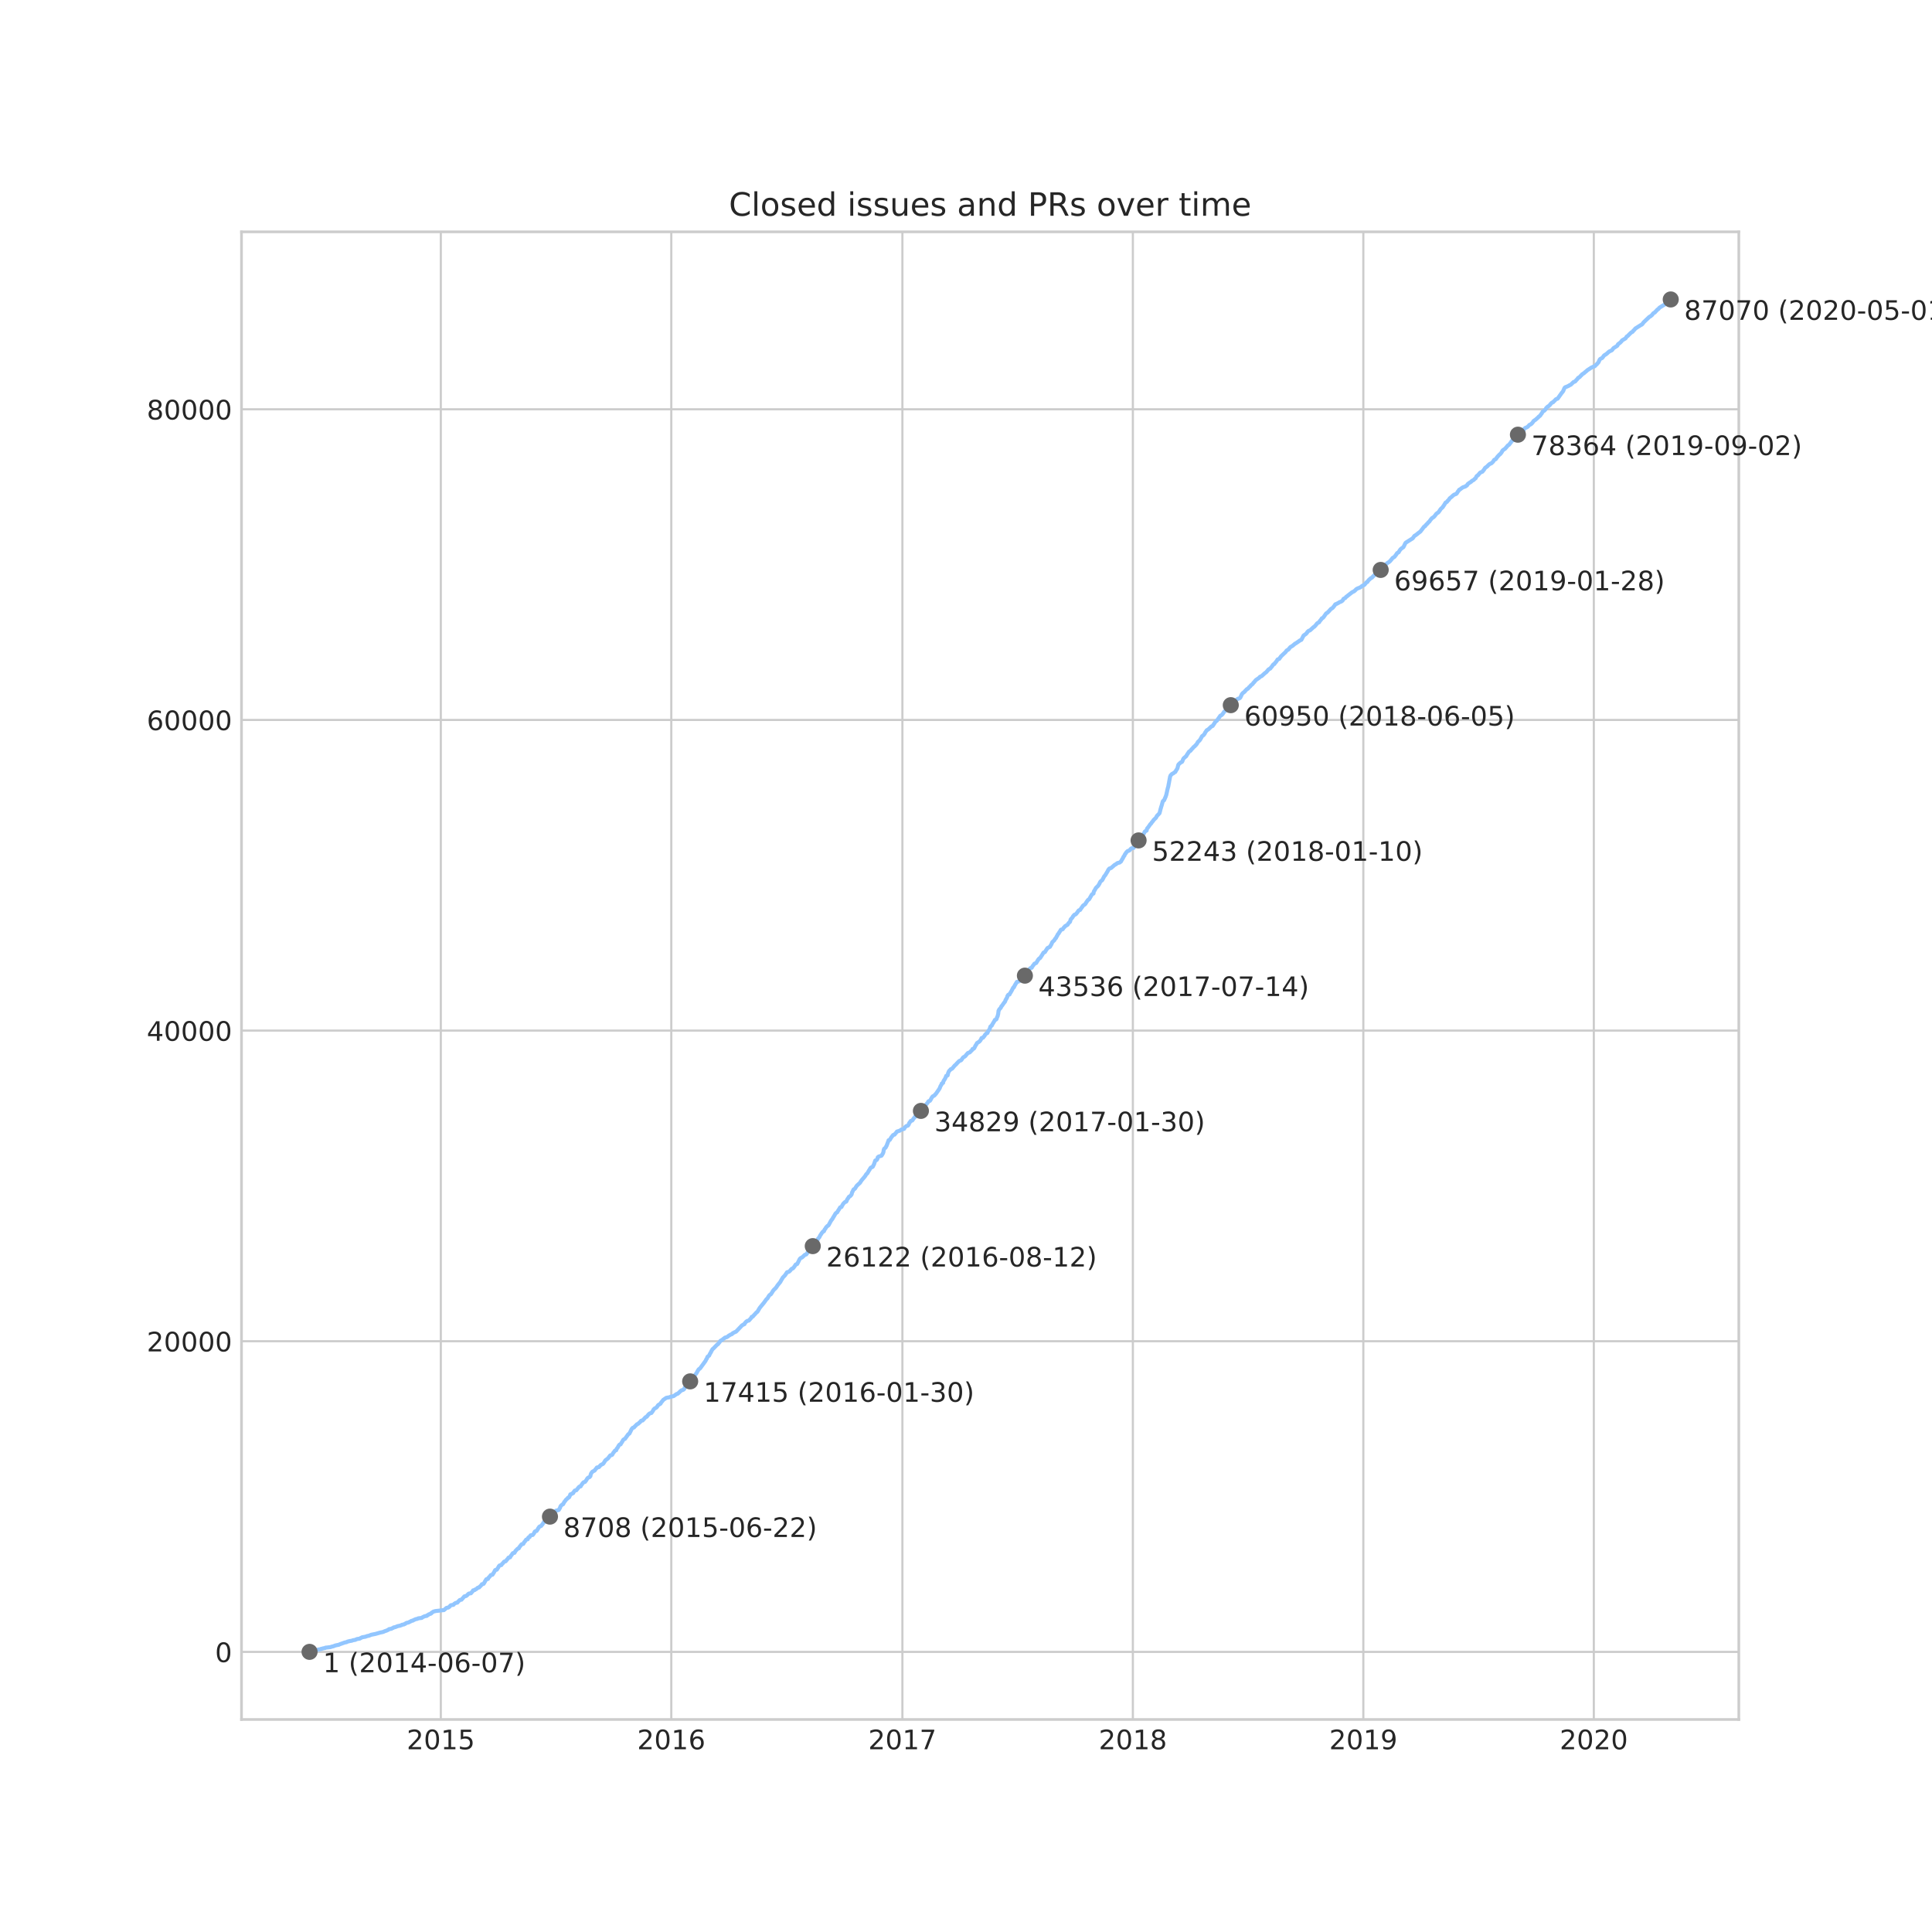 <?xml version="1.0" encoding="utf-8" standalone="no"?>
<!DOCTYPE svg PUBLIC "-//W3C//DTD SVG 1.1//EN"
  "http://www.w3.org/Graphics/SVG/1.1/DTD/svg11.dtd">
<!-- Created with matplotlib (https://matplotlib.org/) -->
<svg height="720pt" version="1.1" viewBox="0 0 720 720" width="720pt" xmlns="http://www.w3.org/2000/svg" xmlns:xlink="http://www.w3.org/1999/xlink">
 <defs>
  <style type="text/css">
*{stroke-linecap:butt;stroke-linejoin:round;}
  </style>
 </defs>
 <g id="figure_1">
  <g id="patch_1">
   <path d="M 0 720 
L 720 720 
L 720 0 
L 0 0 
z
" style="fill:#ffffff;"/>
  </g>
  <g id="axes_1">
   <g id="patch_2">
    <path d="M 90 640.8 
L 648 640.8 
L 648 86.4 
L 90 86.4 
z
" style="fill:#ffffff;"/>
   </g>
   <g id="matplotlib.axis_1">
    <g id="xtick_1">
     <g id="line2d_1">
      <path clip-path="url(#p3b6863dc7f)" d="M 164.282 640.8 
L 164.282 86.4 
" style="fill:none;stroke:#cccccc;stroke-linecap:round;stroke-width:0.8;"/>
     </g>
     <g id="line2d_2"/>
     <g id="text_1">
      <!-- 2015 -->
      <defs>
       <path d="M 19.188 8.297 
L 53.609 8.297 
L 53.609 0 
L 7.328 0 
L 7.328 8.297 
Q 12.938 14.109 22.625 23.891 
Q 32.328 33.688 34.812 36.531 
Q 39.547 41.844 41.422 45.531 
Q 43.312 49.219 43.312 52.781 
Q 43.312 58.594 39.234 62.25 
Q 35.156 65.922 28.609 65.922 
Q 23.969 65.922 18.812 64.312 
Q 13.672 62.703 7.812 59.422 
L 7.812 69.391 
Q 13.766 71.781 18.938 73 
Q 24.125 74.219 28.422 74.219 
Q 39.75 74.219 46.484 68.547 
Q 53.219 62.891 53.219 53.422 
Q 53.219 48.922 51.531 44.891 
Q 49.859 40.875 45.406 35.406 
Q 44.188 33.984 37.641 27.219 
Q 31.109 20.453 19.188 8.297 
z
" id="DejaVuSans-50"/>
       <path d="M 31.781 66.406 
Q 24.172 66.406 20.328 58.906 
Q 16.5 51.422 16.5 36.375 
Q 16.5 21.391 20.328 13.891 
Q 24.172 6.391 31.781 6.391 
Q 39.453 6.391 43.281 13.891 
Q 47.125 21.391 47.125 36.375 
Q 47.125 51.422 43.281 58.906 
Q 39.453 66.406 31.781 66.406 
z
M 31.781 74.219 
Q 44.047 74.219 50.516 64.516 
Q 56.984 54.828 56.984 36.375 
Q 56.984 17.969 50.516 8.266 
Q 44.047 -1.422 31.781 -1.422 
Q 19.531 -1.422 13.062 8.266 
Q 6.594 17.969 6.594 36.375 
Q 6.594 54.828 13.062 64.516 
Q 19.531 74.219 31.781 74.219 
z
" id="DejaVuSans-48"/>
       <path d="M 12.406 8.297 
L 28.516 8.297 
L 28.516 63.922 
L 10.984 60.406 
L 10.984 69.391 
L 28.422 72.906 
L 38.281 72.906 
L 38.281 8.297 
L 54.391 8.297 
L 54.391 0 
L 12.406 0 
z
" id="DejaVuSans-49"/>
       <path d="M 10.797 72.906 
L 49.516 72.906 
L 49.516 64.594 
L 19.828 64.594 
L 19.828 46.734 
Q 21.969 47.469 24.109 47.828 
Q 26.266 48.188 28.422 48.188 
Q 40.625 48.188 47.75 41.5 
Q 54.891 34.812 54.891 23.391 
Q 54.891 11.625 47.562 5.094 
Q 40.234 -1.422 26.906 -1.422 
Q 22.312 -1.422 17.547 -0.641 
Q 12.797 0.141 7.719 1.703 
L 7.719 11.625 
Q 12.109 9.234 16.797 8.062 
Q 21.484 6.891 26.703 6.891 
Q 35.156 6.891 40.078 11.328 
Q 45.016 15.766 45.016 23.391 
Q 45.016 31 40.078 35.438 
Q 35.156 39.891 26.703 39.891 
Q 22.75 39.891 18.812 39.016 
Q 14.891 38.141 10.797 36.281 
z
" id="DejaVuSans-53"/>
      </defs>
      <g style="fill:#262626;" transform="translate(151.557 651.898)scale(0.1 -0.1)">
       <use xlink:href="#DejaVuSans-50"/>
       <use x="63.623" xlink:href="#DejaVuSans-48"/>
       <use x="127.246" xlink:href="#DejaVuSans-49"/>
       <use x="190.869" xlink:href="#DejaVuSans-53"/>
      </g>
     </g>
    </g>
    <g id="xtick_2">
     <g id="line2d_3">
      <path clip-path="url(#p3b6863dc7f)" d="M 250.172 640.8 
L 250.172 86.4 
" style="fill:none;stroke:#cccccc;stroke-linecap:round;stroke-width:0.8;"/>
     </g>
     <g id="line2d_4"/>
     <g id="text_2">
      <!-- 2016 -->
      <defs>
       <path d="M 33.016 40.375 
Q 26.375 40.375 22.484 35.828 
Q 18.609 31.297 18.609 23.391 
Q 18.609 15.531 22.484 10.953 
Q 26.375 6.391 33.016 6.391 
Q 39.656 6.391 43.531 10.953 
Q 47.406 15.531 47.406 23.391 
Q 47.406 31.297 43.531 35.828 
Q 39.656 40.375 33.016 40.375 
z
M 52.594 71.297 
L 52.594 62.312 
Q 48.875 64.062 45.094 64.984 
Q 41.312 65.922 37.594 65.922 
Q 27.828 65.922 22.672 59.328 
Q 17.531 52.734 16.797 39.406 
Q 19.672 43.656 24.016 45.922 
Q 28.375 48.188 33.594 48.188 
Q 44.578 48.188 50.953 41.516 
Q 57.328 34.859 57.328 23.391 
Q 57.328 12.156 50.688 5.359 
Q 44.047 -1.422 33.016 -1.422 
Q 20.359 -1.422 13.672 8.266 
Q 6.984 17.969 6.984 36.375 
Q 6.984 53.656 15.188 63.938 
Q 23.391 74.219 37.203 74.219 
Q 40.922 74.219 44.703 73.484 
Q 48.484 72.75 52.594 71.297 
z
" id="DejaVuSans-54"/>
      </defs>
      <g style="fill:#262626;" transform="translate(237.447 651.898)scale(0.1 -0.1)">
       <use xlink:href="#DejaVuSans-50"/>
       <use x="63.623" xlink:href="#DejaVuSans-48"/>
       <use x="127.246" xlink:href="#DejaVuSans-49"/>
       <use x="190.869" xlink:href="#DejaVuSans-54"/>
      </g>
     </g>
    </g>
    <g id="xtick_3">
     <g id="line2d_5">
      <path clip-path="url(#p3b6863dc7f)" d="M 336.297 640.8 
L 336.297 86.4 
" style="fill:none;stroke:#cccccc;stroke-linecap:round;stroke-width:0.8;"/>
     </g>
     <g id="line2d_6"/>
     <g id="text_3">
      <!-- 2017 -->
      <defs>
       <path d="M 8.203 72.906 
L 55.078 72.906 
L 55.078 68.703 
L 28.609 0 
L 18.312 0 
L 43.219 64.594 
L 8.203 64.594 
z
" id="DejaVuSans-55"/>
      </defs>
      <g style="fill:#262626;" transform="translate(323.572 651.898)scale(0.1 -0.1)">
       <use xlink:href="#DejaVuSans-50"/>
       <use x="63.623" xlink:href="#DejaVuSans-48"/>
       <use x="127.246" xlink:href="#DejaVuSans-49"/>
       <use x="190.869" xlink:href="#DejaVuSans-55"/>
      </g>
     </g>
    </g>
    <g id="xtick_4">
     <g id="line2d_7">
      <path clip-path="url(#p3b6863dc7f)" d="M 422.187 640.8 
L 422.187 86.4 
" style="fill:none;stroke:#cccccc;stroke-linecap:round;stroke-width:0.8;"/>
     </g>
     <g id="line2d_8"/>
     <g id="text_4">
      <!-- 2018 -->
      <defs>
       <path d="M 31.781 34.625 
Q 24.75 34.625 20.719 30.859 
Q 16.703 27.094 16.703 20.516 
Q 16.703 13.922 20.719 10.156 
Q 24.75 6.391 31.781 6.391 
Q 38.812 6.391 42.859 10.172 
Q 46.922 13.969 46.922 20.516 
Q 46.922 27.094 42.891 30.859 
Q 38.875 34.625 31.781 34.625 
z
M 21.922 38.812 
Q 15.578 40.375 12.031 44.719 
Q 8.5 49.078 8.5 55.328 
Q 8.5 64.062 14.719 69.141 
Q 20.953 74.219 31.781 74.219 
Q 42.672 74.219 48.875 69.141 
Q 55.078 64.062 55.078 55.328 
Q 55.078 49.078 51.531 44.719 
Q 48 40.375 41.703 38.812 
Q 48.828 37.156 52.797 32.312 
Q 56.781 27.484 56.781 20.516 
Q 56.781 9.906 50.312 4.234 
Q 43.844 -1.422 31.781 -1.422 
Q 19.734 -1.422 13.25 4.234 
Q 6.781 9.906 6.781 20.516 
Q 6.781 27.484 10.781 32.312 
Q 14.797 37.156 21.922 38.812 
z
M 18.312 54.391 
Q 18.312 48.734 21.844 45.562 
Q 25.391 42.391 31.781 42.391 
Q 38.141 42.391 41.719 45.562 
Q 45.312 48.734 45.312 54.391 
Q 45.312 60.062 41.719 63.234 
Q 38.141 66.406 31.781 66.406 
Q 25.391 66.406 21.844 63.234 
Q 18.312 60.062 18.312 54.391 
z
" id="DejaVuSans-56"/>
      </defs>
      <g style="fill:#262626;" transform="translate(409.462 651.898)scale(0.1 -0.1)">
       <use xlink:href="#DejaVuSans-50"/>
       <use x="63.623" xlink:href="#DejaVuSans-48"/>
       <use x="127.246" xlink:href="#DejaVuSans-49"/>
       <use x="190.869" xlink:href="#DejaVuSans-56"/>
      </g>
     </g>
    </g>
    <g id="xtick_5">
     <g id="line2d_9">
      <path clip-path="url(#p3b6863dc7f)" d="M 508.077 640.8 
L 508.077 86.4 
" style="fill:none;stroke:#cccccc;stroke-linecap:round;stroke-width:0.8;"/>
     </g>
     <g id="line2d_10"/>
     <g id="text_5">
      <!-- 2019 -->
      <defs>
       <path d="M 10.984 1.516 
L 10.984 10.5 
Q 14.703 8.734 18.5 7.812 
Q 22.312 6.891 25.984 6.891 
Q 35.75 6.891 40.891 13.453 
Q 46.047 20.016 46.781 33.406 
Q 43.953 29.203 39.594 26.953 
Q 35.25 24.703 29.984 24.703 
Q 19.047 24.703 12.672 31.312 
Q 6.297 37.938 6.297 49.422 
Q 6.297 60.641 12.938 67.422 
Q 19.578 74.219 30.609 74.219 
Q 43.266 74.219 49.922 64.516 
Q 56.594 54.828 56.594 36.375 
Q 56.594 19.141 48.406 8.859 
Q 40.234 -1.422 26.422 -1.422 
Q 22.703 -1.422 18.891 -0.688 
Q 15.094 0.047 10.984 1.516 
z
M 30.609 32.422 
Q 37.25 32.422 41.125 36.953 
Q 45.016 41.5 45.016 49.422 
Q 45.016 57.281 41.125 61.844 
Q 37.25 66.406 30.609 66.406 
Q 23.969 66.406 20.094 61.844 
Q 16.219 57.281 16.219 49.422 
Q 16.219 41.5 20.094 36.953 
Q 23.969 32.422 30.609 32.422 
z
" id="DejaVuSans-57"/>
      </defs>
      <g style="fill:#262626;" transform="translate(495.352 651.898)scale(0.1 -0.1)">
       <use xlink:href="#DejaVuSans-50"/>
       <use x="63.623" xlink:href="#DejaVuSans-48"/>
       <use x="127.246" xlink:href="#DejaVuSans-49"/>
       <use x="190.869" xlink:href="#DejaVuSans-57"/>
      </g>
     </g>
    </g>
    <g id="xtick_6">
     <g id="line2d_11">
      <path clip-path="url(#p3b6863dc7f)" d="M 593.967 640.8 
L 593.967 86.4 
" style="fill:none;stroke:#cccccc;stroke-linecap:round;stroke-width:0.8;"/>
     </g>
     <g id="line2d_12"/>
     <g id="text_6">
      <!-- 2020 -->
      <g style="fill:#262626;" transform="translate(581.242 651.898)scale(0.1 -0.1)">
       <use xlink:href="#DejaVuSans-50"/>
       <use x="63.623" xlink:href="#DejaVuSans-48"/>
       <use x="127.246" xlink:href="#DejaVuSans-50"/>
       <use x="190.869" xlink:href="#DejaVuSans-48"/>
      </g>
     </g>
    </g>
   </g>
   <g id="matplotlib.axis_2">
    <g id="ytick_1">
     <g id="line2d_13">
      <path clip-path="url(#p3b6863dc7f)" d="M 90 615.606 
L 648 615.606 
" style="fill:none;stroke:#cccccc;stroke-linecap:round;stroke-width:0.8;"/>
     </g>
     <g id="line2d_14"/>
     <g id="text_7">
      <!-- 0 -->
      <g style="fill:#262626;" transform="translate(80.138 619.405)scale(0.1 -0.1)">
       <use xlink:href="#DejaVuSans-48"/>
      </g>
     </g>
    </g>
    <g id="ytick_2">
     <g id="line2d_15">
      <path clip-path="url(#p3b6863dc7f)" d="M 90 499.836 
L 648 499.836 
" style="fill:none;stroke:#cccccc;stroke-linecap:round;stroke-width:0.8;"/>
     </g>
     <g id="line2d_16"/>
     <g id="text_8">
      <!-- 20000 -->
      <g style="fill:#262626;" transform="translate(54.688 503.635)scale(0.1 -0.1)">
       <use xlink:href="#DejaVuSans-50"/>
       <use x="63.623" xlink:href="#DejaVuSans-48"/>
       <use x="127.246" xlink:href="#DejaVuSans-48"/>
       <use x="190.869" xlink:href="#DejaVuSans-48"/>
       <use x="254.492" xlink:href="#DejaVuSans-48"/>
      </g>
     </g>
    </g>
    <g id="ytick_3">
     <g id="line2d_17">
      <path clip-path="url(#p3b6863dc7f)" d="M 90 384.065 
L 648 384.065 
" style="fill:none;stroke:#cccccc;stroke-linecap:round;stroke-width:0.8;"/>
     </g>
     <g id="line2d_18"/>
     <g id="text_9">
      <!-- 40000 -->
      <defs>
       <path d="M 37.797 64.312 
L 12.891 25.391 
L 37.797 25.391 
z
M 35.203 72.906 
L 47.609 72.906 
L 47.609 25.391 
L 58.016 25.391 
L 58.016 17.188 
L 47.609 17.188 
L 47.609 0 
L 37.797 0 
L 37.797 17.188 
L 4.891 17.188 
L 4.891 26.703 
z
" id="DejaVuSans-52"/>
      </defs>
      <g style="fill:#262626;" transform="translate(54.688 387.865)scale(0.1 -0.1)">
       <use xlink:href="#DejaVuSans-52"/>
       <use x="63.623" xlink:href="#DejaVuSans-48"/>
       <use x="127.246" xlink:href="#DejaVuSans-48"/>
       <use x="190.869" xlink:href="#DejaVuSans-48"/>
       <use x="254.492" xlink:href="#DejaVuSans-48"/>
      </g>
     </g>
    </g>
    <g id="ytick_4">
     <g id="line2d_19">
      <path clip-path="url(#p3b6863dc7f)" d="M 90 268.295 
L 648 268.295 
" style="fill:none;stroke:#cccccc;stroke-linecap:round;stroke-width:0.8;"/>
     </g>
     <g id="line2d_20"/>
     <g id="text_10">
      <!-- 60000 -->
      <g style="fill:#262626;" transform="translate(54.688 272.094)scale(0.1 -0.1)">
       <use xlink:href="#DejaVuSans-54"/>
       <use x="63.623" xlink:href="#DejaVuSans-48"/>
       <use x="127.246" xlink:href="#DejaVuSans-48"/>
       <use x="190.869" xlink:href="#DejaVuSans-48"/>
       <use x="254.492" xlink:href="#DejaVuSans-48"/>
      </g>
     </g>
    </g>
    <g id="ytick_5">
     <g id="line2d_21">
      <path clip-path="url(#p3b6863dc7f)" d="M 90 152.525 
L 648 152.525 
" style="fill:none;stroke:#cccccc;stroke-linecap:round;stroke-width:0.8;"/>
     </g>
     <g id="line2d_22"/>
     <g id="text_11">
      <!-- 80000 -->
      <g style="fill:#262626;" transform="translate(54.688 156.324)scale(0.1 -0.1)">
       <use xlink:href="#DejaVuSans-56"/>
       <use x="63.623" xlink:href="#DejaVuSans-48"/>
       <use x="127.246" xlink:href="#DejaVuSans-48"/>
       <use x="190.869" xlink:href="#DejaVuSans-48"/>
       <use x="254.492" xlink:href="#DejaVuSans-48"/>
      </g>
     </g>
    </g>
   </g>
   <g id="line2d_23">
    <path clip-path="url(#p3b6863dc7f)" d="M 115.364 615.6 
L 116.713 615.287 
L 116.799 615.183 
L 117.506 615.044 
L 117.635 614.998 
L 118.56 614.755 
L 118.579 614.738 
L 119.514 614.604 
L 119.624 614.489 
L 120.259 614.355 
L 120.336 614.309 
L 121.168 614.164 
L 121.271 614.049 
L 123.094 613.84 
L 123.551 613.69 
L 123.627 613.649 
L 124.276 613.51 
L 124.353 613.464 
L 124.751 613.314 
L 124.757 613.296 
L 125.19 613.169 
L 125.513 613.105 
L 126.301 612.949 
L 126.406 612.879 
L 126.653 612.764 
L 126.756 612.723 
L 127.607 612.422 
L 127.633 612.411 
L 128.027 612.277 
L 128.064 612.248 
L 128.512 612.115 
L 128.519 612.098 
L 129.183 611.982 
L 129.463 611.78 
L 130.111 611.646 
L 130.159 611.594 
L 131.068 611.461 
L 131.581 611.264 
L 132.454 611.125 
L 132.615 611.004 
L 133.024 610.842 
L 133.035 610.824 
L 134.11 610.662 
L 134.212 610.576 
L 134.392 610.454 
L 134.457 610.413 
L 134.792 610.286 
L 134.932 610.17 
L 136.259 609.945 
L 136.346 609.893 
L 136.723 609.759 
L 136.801 609.719 
L 137.496 609.58 
L 138.337 609.233 
L 139.976 608.903 
L 141.424 608.486 
L 141.837 608.376 
L 142.557 608.237 
L 142.668 608.196 
L 143.053 608.069 
L 143.144 607.994 
L 144.242 607.606 
L 144.331 607.531 
L 144.678 607.403 
L 144.981 607.131 
L 145.866 606.992 
L 145.927 606.923 
L 146.152 606.807 
L 146.22 606.784 
L 146.562 606.657 
L 146.698 606.495 
L 147.32 606.379 
L 148.211 606.014 
L 149.182 605.817 
L 149.251 605.765 
L 149.653 605.638 
L 149.74 605.528 
L 150.561 605.366 
L 150.647 605.268 
L 151.049 605.14 
L 151.143 605.007 
L 151.349 604.885 
L 151.591 604.781 
L 152.283 604.648 
L 152.34 604.596 
L 152.531 604.474 
L 152.966 604.289 
L 153.059 604.231 
L 153.229 604.116 
L 153.273 604.069 
L 153.883 603.942 
L 153.99 603.815 
L 154.393 603.676 
L 154.432 603.641 
L 154.649 603.525 
L 154.766 603.49 
L 154.902 603.415 
L 155.542 603.299 
L 155.821 603.114 
L 157.168 602.946 
L 157.238 602.865 
L 157.465 602.726 
L 157.526 602.657 
L 157.854 602.524 
L 158.23 602.333 
L 159.064 602.188 
L 159.124 602.02 
L 159.507 601.893 
L 159.62 601.731 
L 159.837 601.609 
L 160.519 601.389 
L 160.541 601.36 
L 160.749 601.239 
L 160.768 601.077 
L 161.045 600.955 
L 161.231 600.781 
L 161.627 600.561 
L 162.164 600.446 
L 162.206 600.405 
L 163.992 600.208 
L 164.201 600.156 
L 165.443 600.035 
L 165.514 599.948 
L 165.694 599.832 
L 166.206 599.363 
L 166.399 599.247 
L 166.42 599.201 
L 167.086 599.085 
L 167.168 598.993 
L 167.356 598.877 
L 167.414 598.86 
L 167.554 598.738 
L 167.835 598.35 
L 168.033 598.234 
L 168.066 598.206 
L 168.965 598.084 
L 169.233 597.742 
L 169.437 597.627 
L 169.776 597.372 
L 170.452 597.25 
L 170.464 597.181 
L 170.602 597.065 
L 170.697 596.903 
L 170.834 596.787 
L 171.194 596.44 
L 171.314 596.318 
L 171.353 596.272 
L 172.002 596.151 
L 172.104 595.983 
L 172.25 595.867 
L 172.364 595.705 
L 172.5 595.578 
L 173.057 594.923 
L 173.682 594.796 
L 173.92 594.617 
L 173.984 594.582 
L 174.139 594.466 
L 174.212 594.316 
L 174.359 594.2 
L 174.47 594.09 
L 174.601 593.968 
L 174.728 593.876 
L 175.518 593.76 
L 175.624 593.528 
L 175.799 593.407 
L 175.878 593.303 
L 176.006 593.187 
L 176.125 593.036 
L 176.282 592.712 
L 176.294 592.689 
L 176.935 592.55 
L 177.009 592.4 
L 177.351 592.278 
L 177.677 592.052 
L 177.779 591.948 
L 177.93 591.815 
L 178.019 591.722 
L 178.586 591.578 
L 178.69 591.404 
L 178.871 591.225 
L 178.946 591.196 
L 179.055 591.08 
L 179.262 590.848 
L 179.483 590.617 
L 179.588 590.391 
L 179.77 590.368 
L 180.231 590.246 
L 180.33 590.055 
L 180.446 589.94 
L 180.569 589.644 
L 180.687 589.523 
L 180.791 589.216 
L 180.926 589.071 
L 181.228 588.544 
L 181.858 588.423 
L 181.933 588.122 
L 182.103 588 
L 182.18 587.827 
L 182.353 587.711 
L 182.856 587.074 
L 182.918 586.982 
L 183.538 586.848 
L 183.62 586.681 
L 183.735 586.565 
L 183.86 586.293 
L 183.991 586.136 
L 184.141 585.876 
L 184.224 585.743 
L 184.379 585.396 
L 184.477 585.274 
L 184.532 585.129 
L 184.663 585.095 
L 185.154 584.973 
L 185.551 584.319 
L 185.669 584.18 
L 185.96 583.618 
L 186.141 583.491 
L 186.177 583.399 
L 186.837 583.265 
L 187.113 582.808 
L 187.309 582.687 
L 187.88 581.98 
L 188.455 581.841 
L 188.528 581.668 
L 188.705 581.546 
L 188.816 581.373 
L 188.981 581.187 
L 189.223 580.915 
L 189.331 580.828 
L 189.419 580.632 
L 189.481 580.498 
L 190.111 580.365 
L 190.254 580.006 
L 190.365 579.873 
L 190.427 579.746 
L 190.569 579.63 
L 190.729 579.387 
L 190.836 579.248 
L 190.941 579.057 
L 191.049 578.924 
L 191.159 578.802 
L 191.743 578.687 
L 192.002 578.195 
L 192.046 578.061 
L 192.354 577.749 
L 192.46 577.627 
L 192.945 577.141 
L 193.355 577.014 
L 193.462 576.69 
L 193.656 576.475 
L 193.783 576.261 
L 193.901 576.14 
L 194.017 576.007 
L 194.236 575.694 
L 194.368 575.572 
L 194.43 575.497 
L 195.013 575.358 
L 195.321 574.768 
L 195.542 574.531 
L 195.68 574.374 
L 195.772 574.23 
L 195.84 574.067 
L 195.992 573.946 
L 196.092 573.761 
L 196.673 573.633 
L 196.785 573.193 
L 196.988 572.95 
L 196.99 572.944 
L 197.385 572.817 
L 197.497 572.493 
L 197.66 572.319 
L 197.745 572.169 
L 198.554 572.036 
L 198.646 571.868 
L 198.748 571.781 
L 198.846 571.625 
L 198.96 571.468 
L 199.08 571.324 
L 199.094 571.15 
L 199.21 570.959 
L 199.323 570.774 
L 199.409 570.687 
L 199.986 570.542 
L 200.088 570.316 
L 200.234 570.189 
L 200.304 570.039 
L 200.404 569.911 
L 200.473 569.772 
L 200.572 569.541 
L 200.707 569.408 
L 200.818 569.211 
L 200.942 569.037 
L 201.067 568.91 
L 201.65 568.69 
L 201.898 568.348 
L 202.063 568.204 
L 202.134 568.071 
L 202.244 567.926 
L 202.344 567.804 
L 202.449 567.59 
L 202.607 567.445 
L 202.685 567.196 
L 203.278 567.069 
L 203.413 566.855 
L 203.549 566.733 
L 203.699 566.508 
L 203.781 566.369 
L 204.026 565.975 
L 204.148 565.749 
L 204.234 565.593 
L 204.336 565.379 
L 205.182 565.043 
L 205.348 564.881 
L 205.425 564.759 
L 205.575 564.574 
L 205.639 564.447 
L 205.723 564.331 
L 205.891 564.198 
L 205.994 564.048 
L 206.58 563.914 
L 206.703 563.694 
L 206.862 563.48 
L 207.008 563.278 
L 207.082 563.139 
L 207.187 562.988 
L 207.856 562.838 
L 208.231 562.716 
L 208.617 562.068 
L 208.703 561.952 
L 208.814 561.547 
L 208.926 561.338 
L 208.983 561.205 
L 209.552 560.696 
L 209.864 560.574 
L 210.029 560.227 
L 210.12 560.106 
L 210.263 559.781 
L 210.382 559.642 
L 210.485 559.527 
L 210.72 559.231 
L 210.93 558.907 
L 211.559 558.375 
L 211.653 558.172 
L 212.041 558.033 
L 212.153 557.883 
L 212.287 557.559 
L 212.389 557.373 
L 212.452 557.234 
L 212.54 556.916 
L 213.202 556.667 
L 213.28 556.551 
L 213.627 556.418 
L 213.753 556.111 
L 214.218 555.486 
L 214.814 555.371 
L 214.918 555.139 
L 215.109 555 
L 215.212 554.832 
L 215.328 554.711 
L 215.443 554.554 
L 215.564 554.398 
L 215.722 554.23 
L 215.872 554.062 
L 215.875 554.057 
L 216.413 553.923 
L 216.534 553.57 
L 216.69 553.426 
L 216.813 553.258 
L 216.919 553.101 
L 217.021 552.928 
L 217.153 552.795 
L 217.27 552.621 
L 217.458 552.43 
L 217.514 552.378 
L 218.02 552.262 
L 218.12 552.129 
L 218.232 551.973 
L 218.354 551.787 
L 218.461 551.701 
L 218.619 551.417 
L 218.749 551.18 
L 218.854 551.052 
L 219.006 550.821 
L 219.429 550.572 
L 219.754 550.45 
L 219.86 550.271 
L 220.024 550.109 
L 220.141 549.495 
L 220.309 549.09 
L 220.737 548.482 
L 221.631 548.002 
L 221.743 547.799 
L 221.955 547.516 
L 222.164 547.313 
L 222.307 547.133 
L 222.362 547 
L 222.44 546.896 
L 223.185 546.751 
L 223.342 546.589 
L 223.451 546.474 
L 223.571 546.306 
L 223.692 546.184 
L 223.839 545.999 
L 224.416 545.686 
L 224.718 545.559 
L 224.999 545.212 
L 225.12 545.003 
L 225.231 544.835 
L 225.636 544.193 
L 225.987 543.95 
L 226.586 543.487 
L 227.311 542.526 
L 227.423 542.381 
L 228.031 542.248 
L 228.215 542.069 
L 228.33 541.814 
L 228.483 541.548 
L 228.584 541.391 
L 228.761 541.189 
L 229.19 540.598 
L 229.638 540.465 
L 229.818 539.921 
L 229.936 539.782 
L 230.141 539.539 
L 230.249 539.377 
L 230.363 539.168 
L 230.471 538.914 
L 230.868 538.381 
L 231.295 538.265 
L 231.411 537.988 
L 231.568 537.773 
L 231.772 537.444 
L 232.005 537.073 
L 232.122 536.841 
L 232.259 536.598 
L 232.529 536.384 
L 232.896 536.234 
L 234.144 534.503 
L 234.568 534.248 
L 234.668 533.97 
L 234.794 533.831 
L 234.862 533.664 
L 234.982 533.409 
L 235.325 532.697 
L 235.442 532.512 
L 235.818 532.095 
L 236.276 531.968 
L 236.406 531.777 
L 237.411 530.775 
L 237.898 530.567 
L 238.008 530.439 
L 238.197 530.231 
L 238.391 530.098 
L 238.818 529.641 
L 238.904 529.479 
L 239.522 529.351 
L 239.6 529.235 
L 239.692 529.114 
L 239.794 528.981 
L 240.042 528.784 
L 240.132 528.662 
L 240.224 528.541 
L 240.608 528.13 
L 241.06 527.962 
L 241.139 527.788 
L 241.57 527.279 
L 241.684 527.111 
L 241.799 527.03 
L 242.087 526.793 
L 242.161 526.723 
L 242.763 526.578 
L 243.35 525.745 
L 243.596 525.247 
L 243.766 525.114 
L 243.862 524.963 
L 244.258 524.761 
L 244.368 524.732 
L 244.596 524.535 
L 244.767 524.414 
L 245.051 523.985 
L 245.171 523.783 
L 245.392 523.563 
L 246.151 523.129 
L 246.252 522.943 
L 246.306 522.787 
L 247.035 521.896 
L 247.092 521.768 
L 247.217 521.67 
L 248.129 521.05 
L 248.235 520.958 
L 248.737 520.848 
L 249.503 520.726 
L 249.819 520.57 
L 250.291 520.443 
L 251.025 520.298 
L 252.142 519.511 
L 252.606 519.378 
L 253.623 518.411 
L 253.904 518.191 
L 253.983 518.162 
L 254.379 518.017 
L 254.547 517.988 
L 254.889 517.722 
L 255.001 517.612 
L 255.061 517.467 
L 255.173 517.085 
L 255.301 516.952 
L 255.409 516.802 
L 255.943 516.657 
L 256.04 516.495 
L 256.141 516.315 
L 256.261 516.148 
L 256.36 516.003 
L 256.602 515.812 
L 256.781 515.407 
L 256.943 515.239 
L 257.059 515.019 
L 257.199 514.845 
L 257.275 514.712 
L 257.6 514.55 
L 257.684 514.388 
L 258.481 513.132 
L 258.589 512.964 
L 259.561 511.731 
L 259.691 511.511 
L 259.778 511.343 
L 260.096 510.741 
L 260.229 510.596 
L 260.358 510.33 
L 260.549 510.197 
L 260.808 510.041 
L 260.98 509.85 
L 262.911 507.193 
L 263.021 506.99 
L 263.098 506.799 
L 263.272 506.481 
L 263.485 506.214 
L 263.596 505.74 
L 263.824 505.502 
L 264.269 505.196 
L 264.375 504.947 
L 264.489 504.681 
L 264.611 504.466 
L 264.761 504.2 
L 264.86 504.044 
L 264.97 503.893 
L 265.08 503.575 
L 265.581 502.736 
L 265.802 502.608 
L 267.248 501.115 
L 267.561 500.964 
L 267.873 500.513 
L 267.998 500.357 
L 268.108 500.252 
L 268.235 500.09 
L 268.444 499.714 
L 269.239 499.262 
L 269.361 499.147 
L 269.647 498.904 
L 269.873 498.759 
L 270.069 498.579 
L 270.178 498.493 
L 270.848 498.313 
L 271.31 498.035 
L 271.4 497.92 
L 271.557 497.792 
L 271.741 497.694 
L 272.208 497.399 
L 272.571 497.271 
L 272.885 497.109 
L 272.987 496.907 
L 273.097 496.837 
L 273.915 496.415 
L 274.289 496.281 
L 276.237 494.244 
L 276.407 494.041 
L 276.949 493.671 
L 277.446 493.468 
L 277.548 493.132 
L 277.68 493.011 
L 278.089 492.542 
L 278.365 492.363 
L 278.47 492.27 
L 279.073 492.131 
L 280.029 491.066 
L 280.112 490.777 
L 280.58 490.614 
L 280.832 490.273 
L 280.968 490.175 
L 281.028 490.041 
L 281.154 489.955 
L 281.9 489.121 
L 282.067 488.999 
L 282.15 488.965 
L 282.274 488.832 
L 282.387 488.687 
L 282.564 488.357 
L 283.079 487.483 
L 283.231 487.28 
L 283.342 487.141 
L 284.728 485.451 
L 285.635 484.189 
L 286.032 483.853 
L 286.143 483.645 
L 286.457 483.101 
L 286.602 482.887 
L 286.796 482.632 
L 287.295 482.325 
L 287.412 482.082 
L 287.555 481.949 
L 287.67 481.741 
L 287.918 481.347 
L 288.028 481.139 
L 288.511 480.542 
L 288.969 480.16 
L 289.072 480.016 
L 289.208 479.842 
L 289.388 479.645 
L 289.457 479.489 
L 289.557 479.344 
L 289.667 479.182 
L 289.765 479.037 
L 289.878 478.881 
L 290.818 477.723 
L 290.938 477.469 
L 291.436 476.606 
L 291.557 476.462 
L 291.668 476.178 
L 292.529 475.286 
L 292.657 475.113 
L 292.75 474.957 
L 292.853 474.771 
L 292.971 474.65 
L 293.147 474.372 
L 293.233 474.221 
L 293.325 474.111 
L 293.998 473.949 
L 294.476 473.527 
L 294.584 473.353 
L 295.053 472.838 
L 295.524 472.676 
L 295.624 472.508 
L 295.799 472.346 
L 295.94 472.155 
L 296.035 471.987 
L 296.161 471.854 
L 296.496 471.31 
L 296.593 471.217 
L 297.064 471.078 
L 297.271 470.719 
L 297.995 469.278 
L 298.089 469.127 
L 298.371 468.855 
L 298.864 468.624 
L 298.972 468.537 
L 299.126 468.415 
L 299.969 467.622 
L 300.462 467.489 
L 300.744 467.119 
L 301.265 466.141 
L 301.445 465.857 
L 301.556 465.718 
L 301.749 465.66 
L 302.091 465.539 
L 302.24 465.377 
L 302.613 464.896 
L 303.396 463.819 
L 303.772 463.669 
L 304.153 463.131 
L 304.557 462.314 
L 304.691 462.118 
L 304.817 461.683 
L 305.391 461.024 
L 305.53 460.676 
L 305.693 460.375 
L 305.83 460.173 
L 305.929 460.045 
L 306.026 459.895 
L 306.144 459.681 
L 306.69 458.98 
L 307.056 458.853 
L 307.121 458.679 
L 307.364 458.118 
L 307.53 457.979 
L 307.663 457.782 
L 307.783 457.539 
L 307.894 457.365 
L 308.416 456.844 
L 308.669 456.723 
L 308.791 456.572 
L 308.88 456.416 
L 308.954 456.294 
L 309.606 455.085 
L 309.716 454.876 
L 309.825 454.755 
L 310.247 454.205 
L 310.358 453.967 
L 310.494 453.73 
L 310.597 453.614 
L 310.651 453.464 
L 310.795 453.273 
L 311.15 452.648 
L 311.282 452.404 
L 311.381 452.248 
L 311.617 452.034 
L 311.733 451.924 
L 312.014 451.779 
L 312.208 451.397 
L 312.36 451.148 
L 312.555 450.871 
L 312.668 450.685 
L 313.104 449.944 
L 313.59 449.811 
L 313.697 449.591 
L 313.806 449.371 
L 314.034 449.007 
L 314.239 448.625 
L 314.397 448.451 
L 314.907 447.959 
L 315.341 447.826 
L 315.534 447.559 
L 315.582 447.311 
L 315.683 447.102 
L 315.787 446.946 
L 315.894 446.755 
L 316.027 446.604 
L 316.161 446.379 
L 316.37 446.031 
L 316.442 445.973 
L 316.758 445.829 
L 317.069 445.505 
L 317.176 445.371 
L 317.309 445.215 
L 317.406 444.984 
L 317.457 444.717 
L 317.564 444.329 
L 317.772 443.988 
L 317.872 443.785 
L 317.907 443.664 
L 318.018 443.444 
L 318.147 443.235 
L 318.576 443.033 
L 318.767 442.749 
L 318.939 442.437 
L 319.263 441.95 
L 319.37 441.823 
L 320.52 440.77 
L 320.635 440.561 
L 320.787 440.306 
L 320.941 440.104 
L 321.064 439.895 
L 322.325 438.425 
L 322.423 438.246 
L 322.56 438.072 
L 322.836 437.592 
L 322.977 437.464 
L 323.213 437.302 
L 323.719 436.422 
L 323.798 436.278 
L 323.906 436.121 
L 324.159 435.734 
L 324.27 435.502 
L 324.435 435.276 
L 324.538 435.137 
L 324.722 435.068 
L 325.172 434.888 
L 325.356 434.651 
L 325.393 434.524 
L 325.514 434.234 
L 325.687 433.98 
L 326.189 432.492 
L 326.725 432.295 
L 326.855 432.069 
L 326.986 431.902 
L 327.093 431.334 
L 327.331 431.114 
L 327.463 431.016 
L 328.49 430.709 
L 328.583 430.576 
L 328.684 430.454 
L 328.781 430.24 
L 328.893 430.084 
L 329.061 429.783 
L 329.172 429.505 
L 329.221 429.337 
L 329.339 428.562 
L 329.402 428.411 
L 329.512 428.099 
L 330.013 427.705 
L 330.108 427.56 
L 330.213 427.294 
L 330.385 427.039 
L 330.989 425.442 
L 331.067 425.279 
L 331.143 424.955 
L 331.609 424.793 
L 331.818 424.417 
L 332.222 423.763 
L 332.39 423.578 
L 332.552 423.352 
L 332.69 423.207 
L 332.796 423.039 
L 332.884 422.97 
L 333.402 422.825 
L 333.51 422.634 
L 334.144 421.905 
L 334.244 421.708 
L 335.358 421.355 
L 335.467 421.268 
L 335.784 421.089 
L 335.871 420.973 
L 336.931 420.695 
L 337.105 420.353 
L 337.25 420.128 
L 337.536 419.844 
L 337.712 419.699 
L 337.926 419.607 
L 338.377 419.468 
L 338.468 419.294 
L 338.623 419.155 
L 338.776 418.698 
L 338.837 418.547 
L 338.99 418.316 
L 339.333 417.917 
L 339.415 417.749 
L 339.998 417.558 
L 340.109 417.39 
L 340.214 417.251 
L 340.299 417.1 
L 340.443 416.927 
L 340.506 416.788 
L 340.877 416.365 
L 340.961 416.249 
L 341.026 416.07 
L 341.62 415.896 
L 341.949 415.416 
L 342.054 415.271 
L 342.147 415.138 
L 342.244 414.733 
L 342.376 414.611 
L 342.457 414.443 
L 342.598 414.31 
L 342.726 414.154 
L 343.2 413.98 
L 343.312 413.726 
L 343.388 413.587 
L 343.494 413.396 
L 343.673 413.124 
L 343.78 413.002 
L 343.889 412.799 
L 344.077 412.498 
L 344.216 412.325 
L 344.32 412.226 
L 344.803 412.047 
L 344.936 411.966 
L 345.008 411.827 
L 345.448 411.231 
L 345.726 410.93 
L 345.836 410.727 
L 345.945 410.507 
L 346.046 410.397 
L 346.561 410.235 
L 346.688 410.05 
L 346.825 409.83 
L 346.893 409.697 
L 347.227 409.066 
L 347.355 408.91 
L 347.466 408.73 
L 347.609 408.585 
L 348.065 408.342 
L 348.168 408.296 
L 348.4 408.064 
L 348.505 407.885 
L 348.772 407.653 
L 349.996 405.882 
L 350.101 405.709 
L 350.228 405.483 
L 350.438 404.892 
L 350.544 404.719 
L 350.649 404.505 
L 350.867 404.215 
L 350.968 403.798 
L 351.466 403.549 
L 351.529 403.15 
L 351.639 402.872 
L 351.751 402.716 
L 351.855 402.479 
L 352.021 402.288 
L 352.143 402.068 
L 352.261 401.877 
L 352.357 401.576 
L 352.49 401.413 
L 352.616 400.945 
L 352.787 400.892 
L 353.148 400.771 
L 353.206 400.591 
L 353.313 399.955 
L 353.393 399.827 
L 353.537 399.405 
L 353.761 399.058 
L 353.872 398.971 
L 354.152 398.67 
L 354.3 398.473 
L 354.82 398.276 
L 355.849 397.026 
L 355.937 396.985 
L 356.066 396.864 
L 356.37 396.58 
L 356.493 396.441 
L 356.555 396.32 
L 356.71 396.192 
L 357.073 395.81 
L 357.305 395.584 
L 357.416 395.457 
L 357.613 395.341 
L 358.122 395.168 
L 358.381 394.89 
L 358.524 394.641 
L 358.889 394.143 
L 359.07 393.975 
L 359.497 393.767 
L 359.804 393.512 
L 359.904 393.35 
L 360.018 393.223 
L 360.596 392.54 
L 360.707 392.418 
L 361.202 392.268 
L 361.463 392.146 
L 361.559 392.013 
L 361.718 391.839 
L 361.821 391.718 
L 362.096 391.504 
L 362.231 391.336 
L 362.367 391.179 
L 362.445 390.925 
L 362.925 390.792 
L 363.144 390.491 
L 363.515 389.709 
L 363.629 389.535 
L 363.731 389.425 
L 363.794 389.287 
L 363.9 389.107 
L 363.996 388.945 
L 364.096 388.719 
L 364.978 388.169 
L 365.347 387.729 
L 365.449 387.573 
L 365.569 387.347 
L 365.683 387.168 
L 365.793 386.867 
L 366.371 386.705 
L 366.476 386.473 
L 366.686 386.288 
L 366.794 386.167 
L 366.933 385.975 
L 367.039 385.727 
L 367.202 385.559 
L 367.606 385.101 
L 367.975 384.98 
L 368.086 384.667 
L 368.362 384.117 
L 368.506 383.955 
L 368.768 383.666 
L 369.095 382.578 
L 369.343 382.439 
L 369.408 382.288 
L 369.635 382.167 
L 369.816 381.727 
L 369.919 381.594 
L 370.361 380.847 
L 370.61 380.453 
L 370.759 380.1 
L 371.234 379.932 
L 371.419 379.695 
L 371.545 379.151 
L 371.656 378.954 
L 371.765 378.821 
L 371.819 378.572 
L 372.004 377.814 
L 372.13 376.679 
L 372.249 376.552 
L 372.347 376.257 
L 372.449 376.106 
L 372.949 375.591 
L 373.19 375.006 
L 373.387 374.844 
L 374.266 373.588 
L 374.411 373.467 
L 374.516 373.293 
L 374.621 373.113 
L 374.732 372.679 
L 374.886 372.465 
L 374.988 372.286 
L 375.084 372.164 
L 375.187 371.904 
L 375.334 371.695 
L 375.44 371.192 
L 375.552 371.041 
L 375.748 370.74 
L 376.225 370.619 
L 376.338 370.254 
L 376.536 370.017 
L 376.685 369.797 
L 376.745 369.675 
L 376.863 369.438 
L 376.964 369.31 
L 377.58 368.077 
L 377.889 367.91 
L 378.004 367.51 
L 378.146 367.325 
L 378.264 367.105 
L 378.375 366.879 
L 378.671 366.422 
L 378.865 366.167 
L 378.939 365.947 
L 379.706 365.733 
L 379.802 365.664 
L 380.011 365.484 
L 380.268 365.212 
L 380.357 365.166 
L 380.604 364.998 
L 380.712 364.79 
L 381.212 364.604 
L 381.259 364.552 
L 381.507 364.425 
L 381.611 364.135 
L 381.654 363.997 
L 381.744 363.794 
L 381.855 363.667 
L 382.037 363.412 
L 382.148 363.215 
L 382.337 363.122 
L 382.74 362.937 
L 382.95 362.538 
L 383.07 362.347 
L 383.213 361.976 
L 383.324 361.722 
L 383.707 361.073 
L 383.893 360.865 
L 383.964 360.819 
L 384.506 360.633 
L 384.605 360.384 
L 384.725 360.228 
L 384.831 360.055 
L 384.959 359.881 
L 385.067 359.748 
L 385.384 359.343 
L 385.493 359.152 
L 386.15 358.879 
L 386.685 358.005 
L 386.789 357.82 
L 386.962 357.571 
L 387.073 357.455 
L 387.208 357.264 
L 387.656 356.992 
L 387.8 356.726 
L 387.91 356.576 
L 388.425 355.788 
L 388.536 355.586 
L 388.897 355.001 
L 389.396 354.828 
L 389.506 354.636 
L 390.033 353.809 
L 390.138 353.681 
L 390.237 353.519 
L 390.335 353.34 
L 391.299 352.836 
L 391.43 352.57 
L 391.515 352.396 
L 391.625 352.269 
L 391.71 352.113 
L 391.816 351.916 
L 391.89 351.783 
L 392 351.482 
L 392.093 351.256 
L 392.201 351.065 
L 392.9 350.422 
L 393.226 349.832 
L 393.326 349.757 
L 393.508 349.606 
L 393.778 349.004 
L 393.933 348.86 
L 393.998 348.674 
L 394.104 348.431 
L 394.206 348.246 
L 394.303 348.107 
L 394.454 347.962 
L 394.587 347.794 
L 394.691 347.551 
L 395.031 347.071 
L 395.132 346.909 
L 395.243 346.677 
L 395.335 346.538 
L 395.441 346.44 
L 395.675 346.411 
L 396.047 346.289 
L 396.419 345.734 
L 396.533 345.583 
L 396.758 345.439 
L 396.861 345.207 
L 397.896 344.593 
L 398.005 344.35 
L 398.161 344.13 
L 398.274 343.98 
L 398.42 343.852 
L 398.764 343.534 
L 398.875 343.117 
L 399.004 342.648 
L 399.586 342.012 
L 399.689 341.867 
L 399.793 341.711 
L 399.89 341.456 
L 400.088 341.288 
L 400.183 341.167 
L 400.279 341.028 
L 400.382 340.906 
L 400.767 340.796 
L 400.969 340.651 
L 401.39 340.148 
L 401.598 339.887 
L 401.706 339.679 
L 401.914 339.43 
L 402.015 339.285 
L 402.543 339.094 
L 402.653 338.88 
L 403.084 338.278 
L 403.189 338.116 
L 403.35 337.942 
L 403.448 337.751 
L 403.556 337.612 
L 403.665 337.462 
L 404.388 336.982 
L 404.488 336.819 
L 404.617 336.64 
L 404.906 336.154 
L 405.477 335.372 
L 405.788 335.216 
L 405.897 335.094 
L 406.113 334.741 
L 406.525 334.012 
L 406.621 333.879 
L 406.727 333.642 
L 406.879 333.416 
L 406.977 333.271 
L 407.512 332.987 
L 407.623 332.345 
L 407.658 332.177 
L 407.757 332.061 
L 407.864 331.905 
L 407.975 331.726 
L 408.197 331.32 
L 408.314 331.1 
L 408.436 330.886 
L 409.245 330.105 
L 409.638 329.462 
L 409.74 329.323 
L 409.849 328.993 
L 410.098 328.559 
L 410.203 328.443 
L 410.743 328.027 
L 410.854 327.859 
L 411.513 326.574 
L 411.616 326.475 
L 411.736 326.348 
L 411.895 326.151 
L 412.025 325.954 
L 412.134 325.752 
L 412.882 324.513 
L 412.992 324.206 
L 413.431 323.68 
L 413.692 323.604 
L 414.087 323.471 
L 415.444 322.284 
L 415.778 322.146 
L 416.434 321.642 
L 417.28 321.434 
L 417.452 321.3 
L 417.52 321.179 
L 417.771 321.04 
L 417.884 320.785 
L 418.084 320.455 
L 418.189 320.253 
L 418.321 320.056 
L 418.474 319.819 
L 418.585 319.575 
L 418.675 319.344 
L 418.778 319.176 
L 418.996 318.95 
L 419.126 318.62 
L 419.261 318.343 
L 419.572 317.955 
L 419.681 317.717 
L 420.252 317.156 
L 420.858 316.971 
L 420.97 316.826 
L 421.188 316.664 
L 421.306 316.438 
L 421.665 316.149 
L 422.497 315.969 
L 422.614 315.738 
L 422.728 315.298 
L 422.938 314.927 
L 423.094 314.725 
L 423.203 314.563 
L 424.699 312.542 
L 424.847 312.375 
L 425.168 311.987 
L 425.213 311.917 
L 425.508 311.79 
L 425.688 311.5 
L 425.88 311.211 
L 425.984 310.98 
L 426.159 310.777 
L 426.267 310.632 
L 426.368 310.488 
L 426.481 310.21 
L 426.605 310.019 
L 426.697 309.845 
L 426.792 309.804 
L 427.304 309.532 
L 427.444 308.907 
L 427.596 308.629 
L 427.675 308.554 
L 427.794 308.427 
L 427.922 308.259 
L 428.03 308.12 
L 428.603 307.298 
L 428.7 307.119 
L 428.954 306.962 
L 429.26 306.453 
L 429.479 306.245 
L 429.634 305.996 
L 429.801 305.822 
L 429.908 305.602 
L 430.75 304.797 
L 430.862 304.635 
L 431.124 304.114 
L 431.234 303.981 
L 432.029 303.171 
L 432.132 303.026 
L 432.243 302.575 
L 432.292 302.407 
L 432.401 301.967 
L 432.441 301.816 
L 432.549 301.336 
L 432.622 301.168 
L 432.73 300.716 
L 432.91 300.207 
L 433.019 299.813 
L 433.199 299.136 
L 433.308 298.708 
L 433.448 298.499 
L 433.53 298.447 
L 433.737 298.314 
L 433.847 298.198 
L 433.895 298.042 
L 434.155 297.475 
L 434.22 297.29 
L 434.325 297.087 
L 434.395 296.919 
L 434.534 296.52 
L 434.615 296.3 
L 434.725 295.837 
L 434.767 295.628 
L 434.878 295.16 
L 435.015 294.476 
L 435.262 293.487 
L 435.326 293.301 
L 435.382 293.105 
L 435.491 292.468 
L 435.651 291.669 
L 435.761 291.032 
L 435.79 290.87 
L 435.9 290.315 
L 435.926 290.176 
L 436.035 289.539 
L 436.149 289.232 
L 436.259 288.937 
L 436.829 288.387 
L 437.168 288.254 
L 437.7 287.843 
L 437.742 287.808 
L 437.993 287.687 
L 438.203 287.305 
L 438.312 287.079 
L 438.472 286.859 
L 438.581 286.703 
L 438.701 286.506 
L 438.811 286.257 
L 439.09 285.14 
L 439.199 284.885 
L 439.658 284.474 
L 439.943 284.185 
L 440.486 283.941 
L 440.607 283.739 
L 440.715 283.501 
L 440.792 283.229 
L 440.891 283.015 
L 440.985 282.876 
L 441.096 282.622 
L 441.892 281.944 
L 442.116 281.753 
L 442.236 281.464 
L 442.353 281.279 
L 442.458 281.117 
L 442.598 280.914 
L 443.145 280.086 
L 443.697 279.774 
L 443.822 279.548 
L 443.929 279.438 
L 444.081 279.218 
L 444.19 279.137 
L 444.549 278.772 
L 444.653 278.622 
L 444.787 278.448 
L 444.891 278.361 
L 445.1 278.234 
L 445.385 277.944 
L 445.474 277.788 
L 445.698 277.632 
L 445.919 277.354 
L 446.139 277.036 
L 446.369 276.602 
L 446.479 276.439 
L 446.66 276.306 
L 446.76 276.191 
L 447.049 275.93 
L 447.313 275.548 
L 447.391 275.421 
L 447.701 274.871 
L 447.826 274.633 
L 447.936 274.39 
L 448.456 274.014 
L 448.664 273.811 
L 448.775 273.632 
L 448.986 273.36 
L 449.18 272.914 
L 449.424 272.584 
L 449.533 272.434 
L 449.625 272.306 
L 449.74 272.121 
L 449.989 272.023 
L 450.159 271.895 
L 450.39 271.739 
L 451.455 270.726 
L 451.936 270.529 
L 452.178 270.13 
L 452.302 269.979 
L 452.816 269.181 
L 452.94 269.013 
L 453.179 268.758 
L 453.452 268.625 
L 454.808 266.703 
L 455.168 266.582 
L 455.367 266.385 
L 455.463 266.269 
L 455.608 266.136 
L 455.718 265.985 
L 455.826 265.812 
L 456.1 265.43 
L 456.21 265.244 
L 457.425 264.255 
L 457.634 263.942 
L 457.74 263.815 
L 457.92 263.566 
L 458.033 263.398 
L 458.243 263.247 
L 458.564 263.103 
L 458.695 262.744 
L 458.872 262.368 
L 458.979 262.136 
L 459.16 261.899 
L 459.351 261.748 
L 460.057 261.401 
L 460.248 261.279 
L 460.362 261.129 
L 460.536 260.984 
L 460.651 260.886 
L 460.949 260.701 
L 461.313 260.411 
L 461.933 260.237 
L 462.212 259.989 
L 462.354 259.693 
L 462.52 259.323 
L 462.629 259.149 
L 462.738 258.802 
L 463.167 258.281 
L 463.899 257.731 
L 464 257.505 
L 464.274 257.262 
L 464.559 256.944 
L 464.659 256.828 
L 465.035 256.683 
L 465.426 256.197 
L 465.54 256.07 
L 465.758 255.902 
L 465.868 255.815 
L 466.167 255.404 
L 466.421 255.219 
L 466.848 254.86 
L 466.996 254.64 
L 467.132 254.455 
L 467.224 254.345 
L 467.413 254.2 
L 467.663 253.858 
L 467.797 253.708 
L 468.011 253.447 
L 469.176 252.643 
L 469.287 252.544 
L 469.438 252.406 
L 469.536 252.232 
L 470.175 251.966 
L 471.31 250.929 
L 472.029 250.385 
L 472.135 250.171 
L 472.31 250.026 
L 472.468 249.853 
L 472.573 249.65 
L 472.682 249.552 
L 473.032 249.309 
L 473.39 249.152 
L 473.494 248.99 
L 473.646 248.799 
L 473.882 248.516 
L 473.985 248.417 
L 474.141 248.197 
L 474.248 247.995 
L 474.389 247.85 
L 474.472 247.682 
L 474.58 247.601 
L 474.938 247.456 
L 475.048 247.207 
L 475.493 246.727 
L 475.853 246.212 
L 475.98 246.032 
L 476.096 245.789 
L 476.384 245.662 
L 476.738 245.535 
L 476.976 245.193 
L 477.08 245.025 
L 477.249 244.846 
L 477.351 244.661 
L 477.485 244.51 
L 479.091 243.005 
L 479.199 242.855 
L 479.392 242.582 
L 479.504 242.42 
L 479.825 242.247 
L 480.222 242.004 
L 480.331 241.818 
L 480.486 241.633 
L 480.592 241.512 
L 480.759 241.297 
L 480.869 241.164 
L 481.65 240.707 
L 482.674 239.844 
L 482.783 239.833 
L 484.11 238.93 
L 484.22 238.814 
L 484.568 238.617 
L 484.972 238.449 
L 485.229 238.004 
L 485.335 237.743 
L 485.476 237.523 
L 485.58 237.35 
L 485.63 237.193 
L 485.739 236.973 
L 485.845 236.823 
L 486.674 236.256 
L 486.776 236.128 
L 487.072 235.833 
L 487.179 235.573 
L 487.674 235.098 
L 488.184 234.924 
L 488.297 234.826 
L 488.498 234.652 
L 489.546 233.686 
L 489.847 233.541 
L 489.956 233.396 
L 490.21 233.124 
L 490.499 232.783 
L 490.634 232.615 
L 490.756 232.429 
L 490.999 232.204 
L 491.102 232.152 
L 491.611 231.891 
L 491.694 231.706 
L 491.826 231.469 
L 492.036 231.243 
L 492.392 230.803 
L 492.485 230.681 
L 492.58 230.456 
L 492.946 230.299 
L 493.241 230.004 
L 493.352 229.854 
L 494.204 228.638 
L 494.312 228.545 
L 494.786 228.296 
L 494.905 228.1 
L 495.079 227.949 
L 495.178 227.845 
L 495.34 227.7 
L 495.445 227.55 
L 495.967 226.977 
L 496.068 226.884 
L 496.452 226.676 
L 496.587 226.566 
L 496.771 226.404 
L 496.897 226.213 
L 497.031 226.056 
L 497.137 225.929 
L 497.352 225.663 
L 497.472 225.448 
L 497.591 225.246 
L 497.67 225.2 
L 498.07 225.055 
L 498.762 224.696 
L 499.116 224.476 
L 499.33 224.349 
L 499.425 224.325 
L 499.798 224.198 
L 500.169 223.932 
L 500.368 223.793 
L 500.478 223.585 
L 500.639 223.255 
L 500.747 223.133 
L 501.212 222.925 
L 501.356 222.844 
L 501.482 222.676 
L 501.698 222.404 
L 502.003 222.224 
L 502.113 222.108 
L 503.661 220.899 
L 503.771 220.806 
L 503.967 220.679 
L 504.562 220.389 
L 504.781 220.25 
L 504.891 220.117 
L 505.105 219.949 
L 505.214 219.816 
L 505.441 219.567 
L 505.547 219.515 
L 506.003 219.255 
L 506.563 219.07 
L 507.135 218.774 
L 507.584 218.386 
L 507.947 218.213 
L 508.491 217.935 
L 509.232 217.02 
L 509.604 216.876 
L 509.712 216.615 
L 510.174 216.088 
L 510.306 215.973 
L 510.589 215.735 
L 510.682 215.579 
L 511.246 215.284 
L 511.356 215.174 
L 511.622 214.896 
L 512.545 213.958 
L 513.066 213.651 
L 513.729 213.061 
L 513.808 212.974 
L 513.94 212.847 
L 514.115 212.644 
L 514.446 212.442 
L 514.545 212.395 
L 514.736 212.193 
L 514.903 211.915 
L 515.733 210.96 
L 516.089 210.798 
L 516.59 210.19 
L 516.704 210.115 
L 517.148 209.738 
L 517.66 209.449 
L 517.773 209.322 
L 517.964 209.183 
L 518.059 209.079 
L 518.188 208.945 
L 518.295 208.801 
L 518.502 208.54 
L 518.635 208.413 
L 518.798 208.21 
L 518.909 207.99 
L 519.674 207.516 
L 519.783 207.406 
L 520.072 206.983 
L 520.279 206.769 
L 520.379 206.543 
L 520.538 206.375 
L 520.649 206.138 
L 520.775 206.063 
L 521.247 205.808 
L 521.353 205.559 
L 521.473 205.374 
L 521.741 204.951 
L 521.854 204.841 
L 521.987 204.656 
L 522.535 204.216 
L 522.936 203.973 
L 523.048 203.834 
L 523.206 203.522 
L 523.61 202.7 
L 523.716 202.451 
L 523.84 202.312 
L 523.95 202.202 
L 526.509 200.593 
L 526.61 200.407 
L 526.715 200.268 
L 526.801 200.158 
L 526.894 200.031 
L 527.01 199.84 
L 527.206 199.637 
L 527.349 199.603 
L 528.256 198.949 
L 528.341 198.816 
L 528.543 198.688 
L 529.212 198.185 
L 529.423 198.011 
L 529.528 197.826 
L 529.642 197.675 
L 529.747 197.559 
L 529.941 197.328 
L 530.084 197.114 
L 530.738 196.251 
L 531.059 196.124 
L 531.168 195.921 
L 531.766 195.279 
L 531.942 195.146 
L 532.357 194.607 
L 532.673 194.41 
L 532.783 194.214 
L 532.891 194.046 
L 533.314 193.484 
L 533.419 193.409 
L 533.517 193.247 
L 533.627 193.12 
L 534.244 192.732 
L 534.409 192.552 
L 534.52 192.489 
L 535.105 191.719 
L 535.214 191.551 
L 535.679 191.163 
L 536.004 190.989 
L 536.161 190.787 
L 536.287 190.607 
L 536.382 190.451 
L 536.526 190.324 
L 536.638 190.098 
L 536.757 189.924 
L 536.875 189.733 
L 537.728 188.935 
L 537.825 188.686 
L 537.951 188.552 
L 538.062 188.379 
L 538.179 188.211 
L 538.59 187.534 
L 538.67 187.389 
L 538.757 187.267 
L 539.137 187.105 
L 539.283 186.955 
L 539.388 186.799 
L 539.497 186.654 
L 539.925 186.243 
L 540.025 186.081 
L 540.116 185.953 
L 540.217 185.797 
L 540.324 185.652 
L 540.964 185.166 
L 541.075 185.062 
L 541.423 184.738 
L 541.719 184.489 
L 541.969 184.327 
L 542.645 184.09 
L 542.956 183.8 
L 543.068 183.592 
L 543.231 183.308 
L 543.339 183.169 
L 543.514 182.955 
L 543.617 182.851 
L 543.672 182.718 
L 543.775 182.538 
L 544.221 182.312 
L 544.423 182.133 
L 545.155 181.618 
L 545.566 181.473 
L 546.035 181.328 
L 546.147 181.282 
L 546.22 181.149 
L 546.316 181.12 
L 546.69 180.912 
L 546.802 180.692 
L 546.902 180.53 
L 547.011 180.373 
L 547.586 179.945 
L 547.881 179.754 
L 548.217 179.569 
L 548.54 179.221 
L 548.845 179.054 
L 548.948 179.007 
L 549.202 178.845 
L 549.31 178.753 
L 549.471 178.573 
L 549.581 178.452 
L 549.922 178.232 
L 550.033 177.971 
L 550.13 177.826 
L 550.238 177.525 
L 550.521 177.271 
L 550.81 177.12 
L 550.886 176.97 
L 550.995 176.883 
L 551.117 176.727 
L 551.328 176.472 
L 551.558 176.188 
L 551.797 176.044 
L 552.305 175.858 
L 552.524 175.708 
L 552.782 175.332 
L 552.969 175.146 
L 553.39 174.475 
L 553.491 174.347 
L 554.262 173.803 
L 554.368 173.67 
L 554.506 173.508 
L 554.72 173.288 
L 554.929 173.138 
L 555.02 173.028 
L 555.277 172.854 
L 555.335 172.831 
L 555.744 172.704 
L 555.847 172.576 
L 556.084 172.397 
L 556.495 171.968 
L 556.631 171.691 
L 556.74 171.546 
L 556.878 171.349 
L 557.339 171.17 
L 557.581 170.938 
L 557.69 170.707 
L 557.995 170.313 
L 558.103 170.168 
L 558.822 169.398 
L 559.122 169.207 
L 559.219 169.034 
L 559.379 168.877 
L 559.728 168.368 
L 559.84 168.073 
L 560.077 167.795 
L 560.182 167.714 
L 560.996 167.147 
L 561.1 166.979 
L 561.313 166.759 
L 561.419 166.637 
L 561.554 166.475 
L 561.665 166.33 
L 561.938 166.012 
L 562.369 165.752 
L 562.943 164.999 
L 563.112 164.831 
L 563.204 164.646 
L 563.317 164.391 
L 563.58 164.206 
L 563.985 164.056 
L 564.085 163.853 
L 564.201 163.714 
L 565.244 162.163 
L 565.883 161.931 
L 567.188 160.953 
L 567.587 160.756 
L 567.693 160.559 
L 567.786 160.409 
L 567.938 159.928 
L 568.414 159.483 
L 569.085 159.211 
L 569.193 159.135 
L 569.574 158.811 
L 569.689 158.684 
L 569.8 158.527 
L 570.046 158.296 
L 570.533 158.122 
L 570.85 157.781 
L 570.976 157.7 
L 571.084 157.549 
L 571.33 157.225 
L 571.484 156.93 
L 571.813 156.716 
L 571.914 156.623 
L 572.226 156.444 
L 573.307 155.471 
L 573.418 155.303 
L 573.877 154.985 
L 573.995 154.84 
L 574.106 154.701 
L 574.263 154.452 
L 574.378 154.29 
L 574.473 154.186 
L 574.582 154.036 
L 574.743 153.723 
L 574.903 153.463 
L 575.007 153.318 
L 575.471 153.08 
L 575.99 152.548 
L 576.208 152.096 
L 576.346 151.952 
L 576.435 151.865 
L 576.602 151.714 
L 576.712 151.57 
L 577.036 151.419 
L 577.69 150.835 
L 577.793 150.655 
L 577.933 150.476 
L 578.367 150.059 
L 578.839 149.868 
L 578.928 149.688 
L 579.058 149.578 
L 579.214 149.457 
L 579.426 149.289 
L 579.538 149.115 
L 579.806 148.832 
L 579.976 148.733 
L 580.475 148.577 
L 581.993 146.447 
L 582.189 146.204 
L 582.298 146.111 
L 582.396 145.943 
L 582.504 145.81 
L 582.608 145.625 
L 582.712 145.295 
L 582.818 145.139 
L 582.968 144.722 
L 583.174 144.444 
L 583.278 144.322 
L 583.999 144.056 
L 584.804 143.674 
L 584.879 143.57 
L 585.356 143.391 
L 586.443 142.343 
L 586.943 142.204 
L 587.121 142.059 
L 587.23 141.874 
L 587.368 141.735 
L 587.826 141.266 
L 587.989 141.023 
L 588.122 140.82 
L 588.232 140.768 
L 588.368 140.71 
L 588.705 140.502 
L 588.816 140.369 
L 589.069 140.074 
L 589.297 139.883 
L 589.406 139.773 
L 589.483 139.622 
L 589.594 139.518 
L 590.052 139.229 
L 590.154 139.153 
L 590.493 138.916 
L 590.599 138.777 
L 590.993 138.47 
L 591.103 138.389 
L 591.587 137.944 
L 592.735 137.214 
L 592.925 137.069 
L 593.591 136.745 
L 594.315 136.462 
L 594.501 136.317 
L 594.641 136.068 
L 595.02 135.802 
L 595.792 134.91 
L 595.907 134.47 
L 596.041 134.308 
L 596.144 134.013 
L 596.285 133.868 
L 596.382 133.753 
L 597.007 133.452 
L 597.113 133.4 
L 597.387 133.023 
L 597.538 132.826 
L 597.658 132.641 
L 597.787 132.497 
L 598.064 132.288 
L 598.176 132.207 
L 598.485 132.074 
L 598.589 131.947 
L 598.913 131.715 
L 599.016 131.611 
L 599.189 131.437 
L 599.281 131.356 
L 599.488 131.188 
L 599.599 131.084 
L 599.723 130.986 
L 600.686 130.546 
L 600.891 130.303 
L 600.99 130.187 
L 601.054 130.06 
L 601.159 129.921 
L 601.302 129.759 
L 601.405 129.678 
L 602.691 128.879 
L 602.8 128.705 
L 602.858 128.526 
L 602.967 128.335 
L 603.128 128.184 
L 603.348 128.022 
L 603.687 127.779 
L 603.922 127.565 
L 604.032 127.443 
L 604.156 127.322 
L 604.304 127.177 
L 604.41 126.957 
L 604.614 126.783 
L 605.7 126.158 
L 605.807 126.077 
L 605.932 125.903 
L 606.132 125.573 
L 606.228 125.423 
L 606.314 125.371 
L 606.635 125.186 
L 606.747 125.07 
L 606.861 124.937 
L 607.067 124.728 
L 607.226 124.566 
L 607.62 124.178 
L 607.933 123.895 
L 608.434 123.634 
L 608.545 123.484 
L 608.651 123.287 
L 609.059 122.917 
L 609.302 122.616 
L 609.413 122.453 
L 611.491 121.134 
L 611.8 120.989 
L 612.08 120.769 
L 612.184 120.543 
L 612.375 120.387 
L 612.484 120.167 
L 614.678 118.083 
L 615.067 117.904 
L 615.221 117.759 
L 615.411 117.603 
L 615.667 117.383 
L 615.774 117.302 
L 615.839 117.157 
L 615.964 116.978 
L 616.142 116.775 
L 616.355 116.619 
L 616.737 116.433 
L 616.844 116.26 
L 617.489 115.594 
L 617.59 115.444 
L 617.908 115.229 
L 618 115.177 
L 618.182 115.009 
L 618.293 114.813 
L 618.42 114.679 
L 619.812 113.805 
L 620.059 113.666 
L 620.143 113.603 
L 620.477 113.429 
L 620.581 113.279 
L 620.748 113.134 
L 620.875 113.03 
L 621.014 112.873 
L 621.119 112.775 
L 622.088 112.086 
L 622.636 111.6 
L 622.636 111.6 
" style="fill:none;stroke:#92c6ff;stroke-linecap:round;stroke-width:1.5;"/>
   </g>
   <g id="line2d_24">
    <defs>
     <path d="M 0 2.5 
C 0.663 2.5 1.299 2.237 1.768 1.768 
C 2.237 1.299 2.5 0.663 2.5 0 
C 2.5 -0.663 2.237 -1.299 1.768 -1.768 
C 1.299 -2.237 0.663 -2.5 0 -2.5 
C -0.663 -2.5 -1.299 -2.237 -1.768 -1.768 
C -2.237 -1.299 -2.5 -0.663 -2.5 0 
C -2.5 0.663 -2.237 1.299 -1.768 1.768 
C -1.299 2.237 -0.663 2.5 0 2.5 
z
" id="m9b9350f0b9" style="stroke:#696969;"/>
    </defs>
    <g clip-path="url(#p3b6863dc7f)">
     <use style="fill:#696969;stroke:#696969;" x="115.364" xlink:href="#m9b9350f0b9" y="615.6"/>
    </g>
   </g>
   <g id="line2d_25">
    <g clip-path="url(#p3b6863dc7f)">
     <use style="fill:#696969;stroke:#696969;" x="204.955" xlink:href="#m9b9350f0b9" y="565.199"/>
    </g>
   </g>
   <g id="line2d_26">
    <g clip-path="url(#p3b6863dc7f)">
     <use style="fill:#696969;stroke:#696969;" x="257.206" xlink:href="#m9b9350f0b9" y="514.799"/>
    </g>
   </g>
   <g id="line2d_27">
    <g clip-path="url(#p3b6863dc7f)">
     <use style="fill:#696969;stroke:#696969;" x="302.893" xlink:href="#m9b9350f0b9" y="464.398"/>
    </g>
   </g>
   <g id="line2d_28">
    <g clip-path="url(#p3b6863dc7f)">
     <use style="fill:#696969;stroke:#696969;" x="343.198" xlink:href="#m9b9350f0b9" y="413.998"/>
    </g>
   </g>
   <g id="line2d_29">
    <g clip-path="url(#p3b6863dc7f)">
     <use style="fill:#696969;stroke:#696969;" x="381.95" xlink:href="#m9b9350f0b9" y="363.597"/>
    </g>
   </g>
   <g id="line2d_30">
    <g clip-path="url(#p3b6863dc7f)">
     <use style="fill:#696969;stroke:#696969;" x="424.319" xlink:href="#m9b9350f0b9" y="313.197"/>
    </g>
   </g>
   <g id="line2d_31">
    <g clip-path="url(#p3b6863dc7f)">
     <use style="fill:#696969;stroke:#696969;" x="458.678" xlink:href="#m9b9350f0b9" y="262.796"/>
    </g>
   </g>
   <g id="line2d_32">
    <g clip-path="url(#p3b6863dc7f)">
     <use style="fill:#696969;stroke:#696969;" x="514.545" xlink:href="#m9b9350f0b9" y="212.395"/>
    </g>
   </g>
   <g id="line2d_33">
    <g clip-path="url(#p3b6863dc7f)">
     <use style="fill:#696969;stroke:#696969;" x="565.683" xlink:href="#m9b9350f0b9" y="161.995"/>
    </g>
   </g>
   <g id="line2d_34">
    <g clip-path="url(#p3b6863dc7f)">
     <use style="fill:#696969;stroke:#696969;" x="622.636" xlink:href="#m9b9350f0b9" y="111.6"/>
    </g>
   </g>
   <g id="patch_3">
    <path d="M 90 640.8 
L 90 86.4 
" style="fill:none;stroke:#cccccc;stroke-linecap:square;stroke-linejoin:miter;"/>
   </g>
   <g id="patch_4">
    <path d="M 648 640.8 
L 648 86.4 
" style="fill:none;stroke:#cccccc;stroke-linecap:square;stroke-linejoin:miter;"/>
   </g>
   <g id="patch_5">
    <path d="M 90 640.8 
L 648 640.8 
" style="fill:none;stroke:#cccccc;stroke-linecap:square;stroke-linejoin:miter;"/>
   </g>
   <g id="patch_6">
    <path d="M 90 86.4 
L 648 86.4 
" style="fill:none;stroke:#cccccc;stroke-linecap:square;stroke-linejoin:miter;"/>
   </g>
   <g id="text_12">
    <!-- 1 (2014-06-07) -->
    <defs>
     <path id="DejaVuSans-32"/>
     <path d="M 31 75.875 
Q 24.469 64.656 21.281 53.656 
Q 18.109 42.672 18.109 31.391 
Q 18.109 20.125 21.312 9.062 
Q 24.516 -2 31 -13.188 
L 23.188 -13.188 
Q 15.875 -1.703 12.234 9.375 
Q 8.594 20.453 8.594 31.391 
Q 8.594 42.281 12.203 53.312 
Q 15.828 64.359 23.188 75.875 
z
" id="DejaVuSans-40"/>
     <path d="M 4.891 31.391 
L 31.203 31.391 
L 31.203 23.391 
L 4.891 23.391 
z
" id="DejaVuSans-45"/>
     <path d="M 8.016 75.875 
L 15.828 75.875 
Q 23.141 64.359 26.781 53.312 
Q 30.422 42.281 30.422 31.391 
Q 30.422 20.453 26.781 9.375 
Q 23.141 -1.703 15.828 -13.188 
L 8.016 -13.188 
Q 14.5 -2 17.703 9.062 
Q 20.906 20.125 20.906 31.391 
Q 20.906 42.672 17.703 53.656 
Q 14.5 64.656 8.016 75.875 
z
" id="DejaVuSans-41"/>
    </defs>
    <g style="fill:#262626;" transform="translate(120.364 623.198)scale(0.1 -0.1)">
     <use xlink:href="#DejaVuSans-49"/>
     <use x="63.623" xlink:href="#DejaVuSans-32"/>
     <use x="95.41" xlink:href="#DejaVuSans-40"/>
     <use x="134.424" xlink:href="#DejaVuSans-50"/>
     <use x="198.047" xlink:href="#DejaVuSans-48"/>
     <use x="261.67" xlink:href="#DejaVuSans-49"/>
     <use x="325.293" xlink:href="#DejaVuSans-52"/>
     <use x="388.916" xlink:href="#DejaVuSans-45"/>
     <use x="425" xlink:href="#DejaVuSans-48"/>
     <use x="488.623" xlink:href="#DejaVuSans-54"/>
     <use x="552.246" xlink:href="#DejaVuSans-45"/>
     <use x="588.33" xlink:href="#DejaVuSans-48"/>
     <use x="651.953" xlink:href="#DejaVuSans-55"/>
     <use x="715.576" xlink:href="#DejaVuSans-41"/>
    </g>
   </g>
   <g id="text_13">
    <!-- 8708 (2015-06-22) -->
    <g style="fill:#262626;" transform="translate(209.955 572.798)scale(0.1 -0.1)">
     <use xlink:href="#DejaVuSans-56"/>
     <use x="63.623" xlink:href="#DejaVuSans-55"/>
     <use x="127.246" xlink:href="#DejaVuSans-48"/>
     <use x="190.869" xlink:href="#DejaVuSans-56"/>
     <use x="254.492" xlink:href="#DejaVuSans-32"/>
     <use x="286.279" xlink:href="#DejaVuSans-40"/>
     <use x="325.293" xlink:href="#DejaVuSans-50"/>
     <use x="388.916" xlink:href="#DejaVuSans-48"/>
     <use x="452.539" xlink:href="#DejaVuSans-49"/>
     <use x="516.162" xlink:href="#DejaVuSans-53"/>
     <use x="579.785" xlink:href="#DejaVuSans-45"/>
     <use x="615.869" xlink:href="#DejaVuSans-48"/>
     <use x="679.492" xlink:href="#DejaVuSans-54"/>
     <use x="743.115" xlink:href="#DejaVuSans-45"/>
     <use x="779.199" xlink:href="#DejaVuSans-50"/>
     <use x="842.822" xlink:href="#DejaVuSans-50"/>
     <use x="906.445" xlink:href="#DejaVuSans-41"/>
    </g>
   </g>
   <g id="text_14">
    <!-- 17415 (2016-01-30) -->
    <defs>
     <path d="M 40.578 39.312 
Q 47.656 37.797 51.625 33 
Q 55.609 28.219 55.609 21.188 
Q 55.609 10.406 48.188 4.484 
Q 40.766 -1.422 27.094 -1.422 
Q 22.516 -1.422 17.656 -0.516 
Q 12.797 0.391 7.625 2.203 
L 7.625 11.719 
Q 11.719 9.328 16.594 8.109 
Q 21.484 6.891 26.812 6.891 
Q 36.078 6.891 40.938 10.547 
Q 45.797 14.203 45.797 21.188 
Q 45.797 27.641 41.281 31.266 
Q 36.766 34.906 28.719 34.906 
L 20.219 34.906 
L 20.219 43.016 
L 29.109 43.016 
Q 36.375 43.016 40.234 45.922 
Q 44.094 48.828 44.094 54.297 
Q 44.094 59.906 40.109 62.906 
Q 36.141 65.922 28.719 65.922 
Q 24.656 65.922 20.016 65.031 
Q 15.375 64.156 9.812 62.312 
L 9.812 71.094 
Q 15.438 72.656 20.344 73.438 
Q 25.25 74.219 29.594 74.219 
Q 40.828 74.219 47.359 69.109 
Q 53.906 64.016 53.906 55.328 
Q 53.906 49.266 50.438 45.094 
Q 46.969 40.922 40.578 39.312 
z
" id="DejaVuSans-51"/>
    </defs>
    <g style="fill:#262626;" transform="translate(262.206 522.397)scale(0.1 -0.1)">
     <use xlink:href="#DejaVuSans-49"/>
     <use x="63.623" xlink:href="#DejaVuSans-55"/>
     <use x="127.246" xlink:href="#DejaVuSans-52"/>
     <use x="190.869" xlink:href="#DejaVuSans-49"/>
     <use x="254.492" xlink:href="#DejaVuSans-53"/>
     <use x="318.115" xlink:href="#DejaVuSans-32"/>
     <use x="349.902" xlink:href="#DejaVuSans-40"/>
     <use x="388.916" xlink:href="#DejaVuSans-50"/>
     <use x="452.539" xlink:href="#DejaVuSans-48"/>
     <use x="516.162" xlink:href="#DejaVuSans-49"/>
     <use x="579.785" xlink:href="#DejaVuSans-54"/>
     <use x="643.408" xlink:href="#DejaVuSans-45"/>
     <use x="679.492" xlink:href="#DejaVuSans-48"/>
     <use x="743.115" xlink:href="#DejaVuSans-49"/>
     <use x="806.738" xlink:href="#DejaVuSans-45"/>
     <use x="842.822" xlink:href="#DejaVuSans-51"/>
     <use x="906.445" xlink:href="#DejaVuSans-48"/>
     <use x="970.068" xlink:href="#DejaVuSans-41"/>
    </g>
   </g>
   <g id="text_15">
    <!-- 26122 (2016-08-12) -->
    <g style="fill:#262626;" transform="translate(307.893 471.997)scale(0.1 -0.1)">
     <use xlink:href="#DejaVuSans-50"/>
     <use x="63.623" xlink:href="#DejaVuSans-54"/>
     <use x="127.246" xlink:href="#DejaVuSans-49"/>
     <use x="190.869" xlink:href="#DejaVuSans-50"/>
     <use x="254.492" xlink:href="#DejaVuSans-50"/>
     <use x="318.115" xlink:href="#DejaVuSans-32"/>
     <use x="349.902" xlink:href="#DejaVuSans-40"/>
     <use x="388.916" xlink:href="#DejaVuSans-50"/>
     <use x="452.539" xlink:href="#DejaVuSans-48"/>
     <use x="516.162" xlink:href="#DejaVuSans-49"/>
     <use x="579.785" xlink:href="#DejaVuSans-54"/>
     <use x="643.408" xlink:href="#DejaVuSans-45"/>
     <use x="679.492" xlink:href="#DejaVuSans-48"/>
     <use x="743.115" xlink:href="#DejaVuSans-56"/>
     <use x="806.738" xlink:href="#DejaVuSans-45"/>
     <use x="842.822" xlink:href="#DejaVuSans-49"/>
     <use x="906.445" xlink:href="#DejaVuSans-50"/>
     <use x="970.068" xlink:href="#DejaVuSans-41"/>
    </g>
   </g>
   <g id="text_16">
    <!-- 34829 (2017-01-30) -->
    <g style="fill:#262626;" transform="translate(348.198 421.596)scale(0.1 -0.1)">
     <use xlink:href="#DejaVuSans-51"/>
     <use x="63.623" xlink:href="#DejaVuSans-52"/>
     <use x="127.246" xlink:href="#DejaVuSans-56"/>
     <use x="190.869" xlink:href="#DejaVuSans-50"/>
     <use x="254.492" xlink:href="#DejaVuSans-57"/>
     <use x="318.115" xlink:href="#DejaVuSans-32"/>
     <use x="349.902" xlink:href="#DejaVuSans-40"/>
     <use x="388.916" xlink:href="#DejaVuSans-50"/>
     <use x="452.539" xlink:href="#DejaVuSans-48"/>
     <use x="516.162" xlink:href="#DejaVuSans-49"/>
     <use x="579.785" xlink:href="#DejaVuSans-55"/>
     <use x="643.408" xlink:href="#DejaVuSans-45"/>
     <use x="679.492" xlink:href="#DejaVuSans-48"/>
     <use x="743.115" xlink:href="#DejaVuSans-49"/>
     <use x="806.738" xlink:href="#DejaVuSans-45"/>
     <use x="842.822" xlink:href="#DejaVuSans-51"/>
     <use x="906.445" xlink:href="#DejaVuSans-48"/>
     <use x="970.068" xlink:href="#DejaVuSans-41"/>
    </g>
   </g>
   <g id="text_17">
    <!-- 43536 (2017-07-14) -->
    <g style="fill:#262626;" transform="translate(386.95 371.196)scale(0.1 -0.1)">
     <use xlink:href="#DejaVuSans-52"/>
     <use x="63.623" xlink:href="#DejaVuSans-51"/>
     <use x="127.246" xlink:href="#DejaVuSans-53"/>
     <use x="190.869" xlink:href="#DejaVuSans-51"/>
     <use x="254.492" xlink:href="#DejaVuSans-54"/>
     <use x="318.115" xlink:href="#DejaVuSans-32"/>
     <use x="349.902" xlink:href="#DejaVuSans-40"/>
     <use x="388.916" xlink:href="#DejaVuSans-50"/>
     <use x="452.539" xlink:href="#DejaVuSans-48"/>
     <use x="516.162" xlink:href="#DejaVuSans-49"/>
     <use x="579.785" xlink:href="#DejaVuSans-55"/>
     <use x="643.408" xlink:href="#DejaVuSans-45"/>
     <use x="679.492" xlink:href="#DejaVuSans-48"/>
     <use x="743.115" xlink:href="#DejaVuSans-55"/>
     <use x="806.738" xlink:href="#DejaVuSans-45"/>
     <use x="842.822" xlink:href="#DejaVuSans-49"/>
     <use x="906.445" xlink:href="#DejaVuSans-52"/>
     <use x="970.068" xlink:href="#DejaVuSans-41"/>
    </g>
   </g>
   <g id="text_18">
    <!-- 52243 (2018-01-10) -->
    <g style="fill:#262626;" transform="translate(429.319 320.795)scale(0.1 -0.1)">
     <use xlink:href="#DejaVuSans-53"/>
     <use x="63.623" xlink:href="#DejaVuSans-50"/>
     <use x="127.246" xlink:href="#DejaVuSans-50"/>
     <use x="190.869" xlink:href="#DejaVuSans-52"/>
     <use x="254.492" xlink:href="#DejaVuSans-51"/>
     <use x="318.115" xlink:href="#DejaVuSans-32"/>
     <use x="349.902" xlink:href="#DejaVuSans-40"/>
     <use x="388.916" xlink:href="#DejaVuSans-50"/>
     <use x="452.539" xlink:href="#DejaVuSans-48"/>
     <use x="516.162" xlink:href="#DejaVuSans-49"/>
     <use x="579.785" xlink:href="#DejaVuSans-56"/>
     <use x="643.408" xlink:href="#DejaVuSans-45"/>
     <use x="679.492" xlink:href="#DejaVuSans-48"/>
     <use x="743.115" xlink:href="#DejaVuSans-49"/>
     <use x="806.738" xlink:href="#DejaVuSans-45"/>
     <use x="842.822" xlink:href="#DejaVuSans-49"/>
     <use x="906.445" xlink:href="#DejaVuSans-48"/>
     <use x="970.068" xlink:href="#DejaVuSans-41"/>
    </g>
   </g>
   <g id="text_19">
    <!-- 60950 (2018-06-05) -->
    <g style="fill:#262626;" transform="translate(463.678 270.394)scale(0.1 -0.1)">
     <use xlink:href="#DejaVuSans-54"/>
     <use x="63.623" xlink:href="#DejaVuSans-48"/>
     <use x="127.246" xlink:href="#DejaVuSans-57"/>
     <use x="190.869" xlink:href="#DejaVuSans-53"/>
     <use x="254.492" xlink:href="#DejaVuSans-48"/>
     <use x="318.115" xlink:href="#DejaVuSans-32"/>
     <use x="349.902" xlink:href="#DejaVuSans-40"/>
     <use x="388.916" xlink:href="#DejaVuSans-50"/>
     <use x="452.539" xlink:href="#DejaVuSans-48"/>
     <use x="516.162" xlink:href="#DejaVuSans-49"/>
     <use x="579.785" xlink:href="#DejaVuSans-56"/>
     <use x="643.408" xlink:href="#DejaVuSans-45"/>
     <use x="679.492" xlink:href="#DejaVuSans-48"/>
     <use x="743.115" xlink:href="#DejaVuSans-54"/>
     <use x="806.738" xlink:href="#DejaVuSans-45"/>
     <use x="842.822" xlink:href="#DejaVuSans-48"/>
     <use x="906.445" xlink:href="#DejaVuSans-53"/>
     <use x="970.068" xlink:href="#DejaVuSans-41"/>
    </g>
   </g>
   <g id="text_20">
    <!-- 69657 (2019-01-28) -->
    <g style="fill:#262626;" transform="translate(519.545 219.994)scale(0.1 -0.1)">
     <use xlink:href="#DejaVuSans-54"/>
     <use x="63.623" xlink:href="#DejaVuSans-57"/>
     <use x="127.246" xlink:href="#DejaVuSans-54"/>
     <use x="190.869" xlink:href="#DejaVuSans-53"/>
     <use x="254.492" xlink:href="#DejaVuSans-55"/>
     <use x="318.115" xlink:href="#DejaVuSans-32"/>
     <use x="349.902" xlink:href="#DejaVuSans-40"/>
     <use x="388.916" xlink:href="#DejaVuSans-50"/>
     <use x="452.539" xlink:href="#DejaVuSans-48"/>
     <use x="516.162" xlink:href="#DejaVuSans-49"/>
     <use x="579.785" xlink:href="#DejaVuSans-57"/>
     <use x="643.408" xlink:href="#DejaVuSans-45"/>
     <use x="679.492" xlink:href="#DejaVuSans-48"/>
     <use x="743.115" xlink:href="#DejaVuSans-49"/>
     <use x="806.738" xlink:href="#DejaVuSans-45"/>
     <use x="842.822" xlink:href="#DejaVuSans-50"/>
     <use x="906.445" xlink:href="#DejaVuSans-56"/>
     <use x="970.068" xlink:href="#DejaVuSans-41"/>
    </g>
   </g>
   <g id="text_21">
    <!-- 78364 (2019-09-02) -->
    <g style="fill:#262626;" transform="translate(570.683 169.593)scale(0.1 -0.1)">
     <use xlink:href="#DejaVuSans-55"/>
     <use x="63.623" xlink:href="#DejaVuSans-56"/>
     <use x="127.246" xlink:href="#DejaVuSans-51"/>
     <use x="190.869" xlink:href="#DejaVuSans-54"/>
     <use x="254.492" xlink:href="#DejaVuSans-52"/>
     <use x="318.115" xlink:href="#DejaVuSans-32"/>
     <use x="349.902" xlink:href="#DejaVuSans-40"/>
     <use x="388.916" xlink:href="#DejaVuSans-50"/>
     <use x="452.539" xlink:href="#DejaVuSans-48"/>
     <use x="516.162" xlink:href="#DejaVuSans-49"/>
     <use x="579.785" xlink:href="#DejaVuSans-57"/>
     <use x="643.408" xlink:href="#DejaVuSans-45"/>
     <use x="679.492" xlink:href="#DejaVuSans-48"/>
     <use x="743.115" xlink:href="#DejaVuSans-57"/>
     <use x="806.738" xlink:href="#DejaVuSans-45"/>
     <use x="842.822" xlink:href="#DejaVuSans-48"/>
     <use x="906.445" xlink:href="#DejaVuSans-50"/>
     <use x="970.068" xlink:href="#DejaVuSans-41"/>
    </g>
   </g>
   <g id="text_22">
    <!-- 87070 (2020-05-01) -->
    <g style="fill:#262626;" transform="translate(627.636 119.198)scale(0.1 -0.1)">
     <use xlink:href="#DejaVuSans-56"/>
     <use x="63.623" xlink:href="#DejaVuSans-55"/>
     <use x="127.246" xlink:href="#DejaVuSans-48"/>
     <use x="190.869" xlink:href="#DejaVuSans-55"/>
     <use x="254.492" xlink:href="#DejaVuSans-48"/>
     <use x="318.115" xlink:href="#DejaVuSans-32"/>
     <use x="349.902" xlink:href="#DejaVuSans-40"/>
     <use x="388.916" xlink:href="#DejaVuSans-50"/>
     <use x="452.539" xlink:href="#DejaVuSans-48"/>
     <use x="516.162" xlink:href="#DejaVuSans-50"/>
     <use x="579.785" xlink:href="#DejaVuSans-48"/>
     <use x="643.408" xlink:href="#DejaVuSans-45"/>
     <use x="679.492" xlink:href="#DejaVuSans-48"/>
     <use x="743.115" xlink:href="#DejaVuSans-53"/>
     <use x="806.738" xlink:href="#DejaVuSans-45"/>
     <use x="842.822" xlink:href="#DejaVuSans-48"/>
     <use x="906.445" xlink:href="#DejaVuSans-49"/>
     <use x="970.068" xlink:href="#DejaVuSans-41"/>
    </g>
   </g>
   <g id="text_23">
    <!-- Closed issues and PRs over time -->
    <defs>
     <path d="M 64.406 67.281 
L 64.406 56.891 
Q 59.422 61.531 53.781 63.812 
Q 48.141 66.109 41.797 66.109 
Q 29.297 66.109 22.656 58.469 
Q 16.016 50.828 16.016 36.375 
Q 16.016 21.969 22.656 14.328 
Q 29.297 6.688 41.797 6.688 
Q 48.141 6.688 53.781 8.984 
Q 59.422 11.281 64.406 15.922 
L 64.406 5.609 
Q 59.234 2.094 53.438 0.328 
Q 47.656 -1.422 41.219 -1.422 
Q 24.656 -1.422 15.125 8.703 
Q 5.609 18.844 5.609 36.375 
Q 5.609 53.953 15.125 64.078 
Q 24.656 74.219 41.219 74.219 
Q 47.75 74.219 53.531 72.484 
Q 59.328 70.75 64.406 67.281 
z
" id="DejaVuSans-67"/>
     <path d="M 9.422 75.984 
L 18.406 75.984 
L 18.406 0 
L 9.422 0 
z
" id="DejaVuSans-108"/>
     <path d="M 30.609 48.391 
Q 23.391 48.391 19.188 42.75 
Q 14.984 37.109 14.984 27.297 
Q 14.984 17.484 19.156 11.844 
Q 23.344 6.203 30.609 6.203 
Q 37.797 6.203 41.984 11.859 
Q 46.188 17.531 46.188 27.297 
Q 46.188 37.016 41.984 42.703 
Q 37.797 48.391 30.609 48.391 
z
M 30.609 56 
Q 42.328 56 49.016 48.375 
Q 55.719 40.766 55.719 27.297 
Q 55.719 13.875 49.016 6.219 
Q 42.328 -1.422 30.609 -1.422 
Q 18.844 -1.422 12.172 6.219 
Q 5.516 13.875 5.516 27.297 
Q 5.516 40.766 12.172 48.375 
Q 18.844 56 30.609 56 
z
" id="DejaVuSans-111"/>
     <path d="M 44.281 53.078 
L 44.281 44.578 
Q 40.484 46.531 36.375 47.5 
Q 32.281 48.484 27.875 48.484 
Q 21.188 48.484 17.844 46.438 
Q 14.5 44.391 14.5 40.281 
Q 14.5 37.156 16.891 35.375 
Q 19.281 33.594 26.516 31.984 
L 29.594 31.297 
Q 39.156 29.25 43.188 25.516 
Q 47.219 21.781 47.219 15.094 
Q 47.219 7.469 41.188 3.016 
Q 35.156 -1.422 24.609 -1.422 
Q 20.219 -1.422 15.453 -0.562 
Q 10.688 0.297 5.422 2 
L 5.422 11.281 
Q 10.406 8.688 15.234 7.391 
Q 20.062 6.109 24.812 6.109 
Q 31.156 6.109 34.562 8.281 
Q 37.984 10.453 37.984 14.406 
Q 37.984 18.062 35.516 20.016 
Q 33.062 21.969 24.703 23.781 
L 21.578 24.516 
Q 13.234 26.266 9.516 29.906 
Q 5.812 33.547 5.812 39.891 
Q 5.812 47.609 11.281 51.797 
Q 16.75 56 26.812 56 
Q 31.781 56 36.172 55.266 
Q 40.578 54.547 44.281 53.078 
z
" id="DejaVuSans-115"/>
     <path d="M 56.203 29.594 
L 56.203 25.203 
L 14.891 25.203 
Q 15.484 15.922 20.484 11.062 
Q 25.484 6.203 34.422 6.203 
Q 39.594 6.203 44.453 7.469 
Q 49.312 8.734 54.109 11.281 
L 54.109 2.781 
Q 49.266 0.734 44.188 -0.344 
Q 39.109 -1.422 33.891 -1.422 
Q 20.797 -1.422 13.156 6.188 
Q 5.516 13.812 5.516 26.812 
Q 5.516 40.234 12.766 48.109 
Q 20.016 56 32.328 56 
Q 43.359 56 49.781 48.891 
Q 56.203 41.797 56.203 29.594 
z
M 47.219 32.234 
Q 47.125 39.594 43.094 43.984 
Q 39.062 48.391 32.422 48.391 
Q 24.906 48.391 20.391 44.141 
Q 15.875 39.891 15.188 32.172 
z
" id="DejaVuSans-101"/>
     <path d="M 45.406 46.391 
L 45.406 75.984 
L 54.391 75.984 
L 54.391 0 
L 45.406 0 
L 45.406 8.203 
Q 42.578 3.328 38.25 0.953 
Q 33.938 -1.422 27.875 -1.422 
Q 17.969 -1.422 11.734 6.484 
Q 5.516 14.406 5.516 27.297 
Q 5.516 40.188 11.734 48.094 
Q 17.969 56 27.875 56 
Q 33.938 56 38.25 53.625 
Q 42.578 51.266 45.406 46.391 
z
M 14.797 27.297 
Q 14.797 17.391 18.875 11.75 
Q 22.953 6.109 30.078 6.109 
Q 37.203 6.109 41.297 11.75 
Q 45.406 17.391 45.406 27.297 
Q 45.406 37.203 41.297 42.844 
Q 37.203 48.484 30.078 48.484 
Q 22.953 48.484 18.875 42.844 
Q 14.797 37.203 14.797 27.297 
z
" id="DejaVuSans-100"/>
     <path d="M 9.422 54.688 
L 18.406 54.688 
L 18.406 0 
L 9.422 0 
z
M 9.422 75.984 
L 18.406 75.984 
L 18.406 64.594 
L 9.422 64.594 
z
" id="DejaVuSans-105"/>
     <path d="M 8.5 21.578 
L 8.5 54.688 
L 17.484 54.688 
L 17.484 21.922 
Q 17.484 14.156 20.5 10.266 
Q 23.531 6.391 29.594 6.391 
Q 36.859 6.391 41.078 11.031 
Q 45.312 15.672 45.312 23.688 
L 45.312 54.688 
L 54.297 54.688 
L 54.297 0 
L 45.312 0 
L 45.312 8.406 
Q 42.047 3.422 37.719 1 
Q 33.406 -1.422 27.688 -1.422 
Q 18.266 -1.422 13.375 4.438 
Q 8.5 10.297 8.5 21.578 
z
M 31.109 56 
z
" id="DejaVuSans-117"/>
     <path d="M 34.281 27.484 
Q 23.391 27.484 19.188 25 
Q 14.984 22.516 14.984 16.5 
Q 14.984 11.719 18.141 8.906 
Q 21.297 6.109 26.703 6.109 
Q 34.188 6.109 38.703 11.406 
Q 43.219 16.703 43.219 25.484 
L 43.219 27.484 
z
M 52.203 31.203 
L 52.203 0 
L 43.219 0 
L 43.219 8.297 
Q 40.141 3.328 35.547 0.953 
Q 30.953 -1.422 24.312 -1.422 
Q 15.922 -1.422 10.953 3.297 
Q 6 8.016 6 15.922 
Q 6 25.141 12.172 29.828 
Q 18.359 34.516 30.609 34.516 
L 43.219 34.516 
L 43.219 35.406 
Q 43.219 41.609 39.141 45 
Q 35.062 48.391 27.688 48.391 
Q 23 48.391 18.547 47.266 
Q 14.109 46.141 10.016 43.891 
L 10.016 52.203 
Q 14.938 54.109 19.578 55.047 
Q 24.219 56 28.609 56 
Q 40.484 56 46.344 49.844 
Q 52.203 43.703 52.203 31.203 
z
" id="DejaVuSans-97"/>
     <path d="M 54.891 33.016 
L 54.891 0 
L 45.906 0 
L 45.906 32.719 
Q 45.906 40.484 42.875 44.328 
Q 39.844 48.188 33.797 48.188 
Q 26.516 48.188 22.312 43.547 
Q 18.109 38.922 18.109 30.906 
L 18.109 0 
L 9.078 0 
L 9.078 54.688 
L 18.109 54.688 
L 18.109 46.188 
Q 21.344 51.125 25.703 53.562 
Q 30.078 56 35.797 56 
Q 45.219 56 50.047 50.172 
Q 54.891 44.344 54.891 33.016 
z
" id="DejaVuSans-110"/>
     <path d="M 19.672 64.797 
L 19.672 37.406 
L 32.078 37.406 
Q 38.969 37.406 42.719 40.969 
Q 46.484 44.531 46.484 51.125 
Q 46.484 57.672 42.719 61.234 
Q 38.969 64.797 32.078 64.797 
z
M 9.812 72.906 
L 32.078 72.906 
Q 44.344 72.906 50.609 67.359 
Q 56.891 61.812 56.891 51.125 
Q 56.891 40.328 50.609 34.812 
Q 44.344 29.297 32.078 29.297 
L 19.672 29.297 
L 19.672 0 
L 9.812 0 
z
" id="DejaVuSans-80"/>
     <path d="M 44.391 34.188 
Q 47.562 33.109 50.562 29.594 
Q 53.562 26.078 56.594 19.922 
L 66.609 0 
L 56 0 
L 46.688 18.703 
Q 43.062 26.031 39.672 28.422 
Q 36.281 30.812 30.422 30.812 
L 19.672 30.812 
L 19.672 0 
L 9.812 0 
L 9.812 72.906 
L 32.078 72.906 
Q 44.578 72.906 50.734 67.672 
Q 56.891 62.453 56.891 51.906 
Q 56.891 45.016 53.688 40.469 
Q 50.484 35.938 44.391 34.188 
z
M 19.672 64.797 
L 19.672 38.922 
L 32.078 38.922 
Q 39.203 38.922 42.844 42.219 
Q 46.484 45.516 46.484 51.906 
Q 46.484 58.297 42.844 61.547 
Q 39.203 64.797 32.078 64.797 
z
" id="DejaVuSans-82"/>
     <path d="M 2.984 54.688 
L 12.5 54.688 
L 29.594 8.797 
L 46.688 54.688 
L 56.203 54.688 
L 35.688 0 
L 23.484 0 
z
" id="DejaVuSans-118"/>
     <path d="M 41.109 46.297 
Q 39.594 47.172 37.812 47.578 
Q 36.031 48 33.891 48 
Q 26.266 48 22.188 43.047 
Q 18.109 38.094 18.109 28.812 
L 18.109 0 
L 9.078 0 
L 9.078 54.688 
L 18.109 54.688 
L 18.109 46.188 
Q 20.953 51.172 25.484 53.578 
Q 30.031 56 36.531 56 
Q 37.453 56 38.578 55.875 
Q 39.703 55.766 41.062 55.516 
z
" id="DejaVuSans-114"/>
     <path d="M 18.312 70.219 
L 18.312 54.688 
L 36.812 54.688 
L 36.812 47.703 
L 18.312 47.703 
L 18.312 18.016 
Q 18.312 11.328 20.141 9.422 
Q 21.969 7.516 27.594 7.516 
L 36.812 7.516 
L 36.812 0 
L 27.594 0 
Q 17.188 0 13.234 3.875 
Q 9.281 7.766 9.281 18.016 
L 9.281 47.703 
L 2.688 47.703 
L 2.688 54.688 
L 9.281 54.688 
L 9.281 70.219 
z
" id="DejaVuSans-116"/>
     <path d="M 52 44.188 
Q 55.375 50.25 60.062 53.125 
Q 64.75 56 71.094 56 
Q 79.641 56 84.281 50.016 
Q 88.922 44.047 88.922 33.016 
L 88.922 0 
L 79.891 0 
L 79.891 32.719 
Q 79.891 40.578 77.094 44.375 
Q 74.312 48.188 68.609 48.188 
Q 61.625 48.188 57.562 43.547 
Q 53.516 38.922 53.516 30.906 
L 53.516 0 
L 44.484 0 
L 44.484 32.719 
Q 44.484 40.625 41.703 44.406 
Q 38.922 48.188 33.109 48.188 
Q 26.219 48.188 22.156 43.531 
Q 18.109 38.875 18.109 30.906 
L 18.109 0 
L 9.078 0 
L 9.078 54.688 
L 18.109 54.688 
L 18.109 46.188 
Q 21.188 51.219 25.484 53.609 
Q 29.781 56 35.688 56 
Q 41.656 56 45.828 52.969 
Q 50 49.953 52 44.188 
z
" id="DejaVuSans-109"/>
    </defs>
    <g style="fill:#262626;" transform="translate(271.636 80.4)scale(0.12 -0.12)">
     <use xlink:href="#DejaVuSans-67"/>
     <use x="69.824" xlink:href="#DejaVuSans-108"/>
     <use x="97.607" xlink:href="#DejaVuSans-111"/>
     <use x="158.789" xlink:href="#DejaVuSans-115"/>
     <use x="210.889" xlink:href="#DejaVuSans-101"/>
     <use x="272.412" xlink:href="#DejaVuSans-100"/>
     <use x="335.889" xlink:href="#DejaVuSans-32"/>
     <use x="367.676" xlink:href="#DejaVuSans-105"/>
     <use x="395.459" xlink:href="#DejaVuSans-115"/>
     <use x="447.559" xlink:href="#DejaVuSans-115"/>
     <use x="499.658" xlink:href="#DejaVuSans-117"/>
     <use x="563.037" xlink:href="#DejaVuSans-101"/>
     <use x="624.561" xlink:href="#DejaVuSans-115"/>
     <use x="676.66" xlink:href="#DejaVuSans-32"/>
     <use x="708.447" xlink:href="#DejaVuSans-97"/>
     <use x="769.727" xlink:href="#DejaVuSans-110"/>
     <use x="833.105" xlink:href="#DejaVuSans-100"/>
     <use x="896.582" xlink:href="#DejaVuSans-32"/>
     <use x="928.369" xlink:href="#DejaVuSans-80"/>
     <use x="988.672" xlink:href="#DejaVuSans-82"/>
     <use x="1058.154" xlink:href="#DejaVuSans-115"/>
     <use x="1110.254" xlink:href="#DejaVuSans-32"/>
     <use x="1142.041" xlink:href="#DejaVuSans-111"/>
     <use x="1203.223" xlink:href="#DejaVuSans-118"/>
     <use x="1262.402" xlink:href="#DejaVuSans-101"/>
     <use x="1323.926" xlink:href="#DejaVuSans-114"/>
     <use x="1365.039" xlink:href="#DejaVuSans-32"/>
     <use x="1396.826" xlink:href="#DejaVuSans-116"/>
     <use x="1436.035" xlink:href="#DejaVuSans-105"/>
     <use x="1463.818" xlink:href="#DejaVuSans-109"/>
     <use x="1561.23" xlink:href="#DejaVuSans-101"/>
    </g>
   </g>
  </g>
 </g>
 <defs>
  <clipPath id="p3b6863dc7f">
   <rect height="554.4" width="558" x="90" y="86.4"/>
  </clipPath>
 </defs>
</svg>
